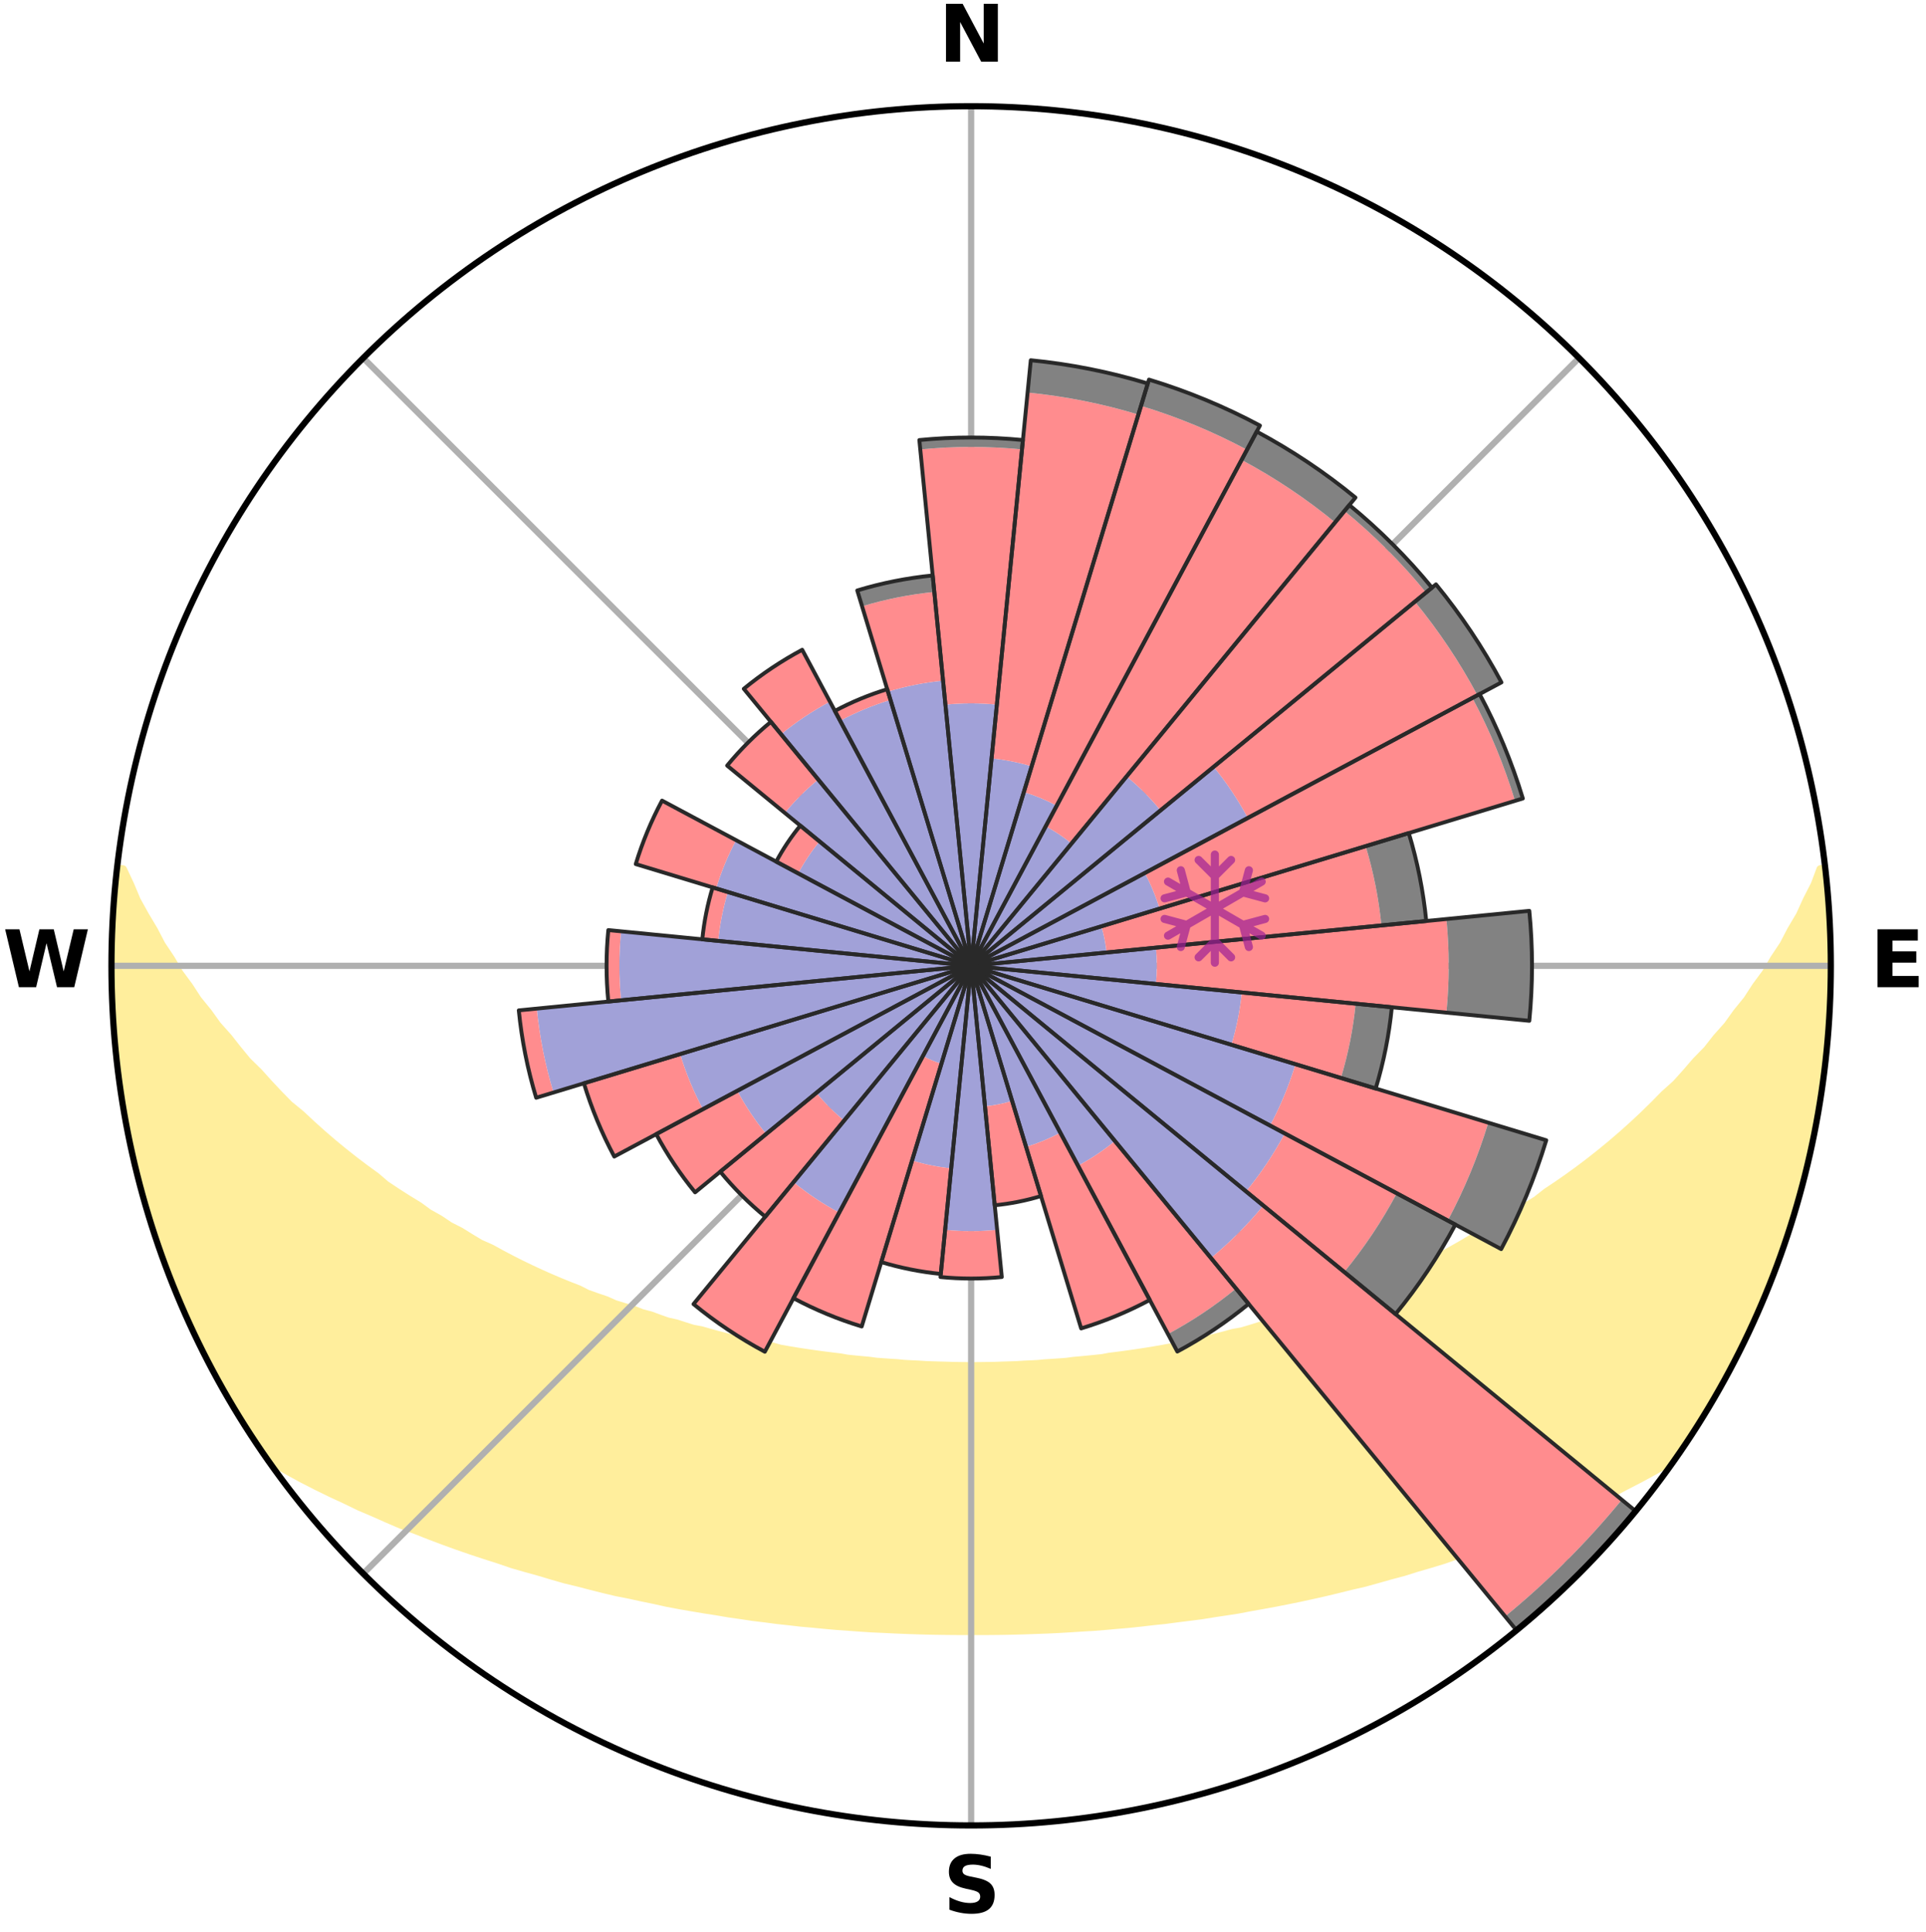 <?xml version="1.0" encoding="utf-8" standalone="no"?>
<!DOCTYPE svg PUBLIC "-//W3C//DTD SVG 1.1//EN"
  "http://www.w3.org/Graphics/SVG/1.1/DTD/svg11.dtd">
<svg xmlns:xlink="http://www.w3.org/1999/xlink" width="248.41pt" height="249.158pt" viewBox="0 0 248.41 249.158" xmlns="http://www.w3.org/2000/svg" version="1.1">
 <title>Ski Rose for San Martino di Castrozza</title>
 <defs>
  <style type="text/css">*{stroke-linejoin: round; stroke-linecap: butt}</style>
 </defs>
 <g id="figure_1">
  <g id="patch_1">
   <path d="M 0 249.158 
L 248.41 249.158 
L 248.41 0 
L 0 0 
z
" style="fill: #ffffff"/>
  </g>
  <g id="axes_1">
   <g id="patch_2">
    <path d="M 236.135 124.579 
C 236.135 110.018 233.267 95.599 227.695 82.147 
C 222.122 68.695 213.955 56.471 203.659 46.175 
C 193.363 35.879 181.139 27.711 167.687 22.139 
C 154.235 16.567 139.815 13.699 125.255 13.699 
C 110.694 13.699 96.275 16.567 82.823 22.139 
C 69.371 27.711 57.147 35.879 46.851 46.175 
C 36.555 56.471 28.387 68.695 22.815 82.147 
C 17.243 95.599 14.375 110.018 14.375 124.579 
C 14.375 139.14 17.243 153.559 22.815 167.011 
C 28.387 180.463 36.555 192.687 46.851 202.983 
C 57.147 213.279 69.371 221.447 82.823 227.019 
C 96.275 232.591 110.694 235.459 125.255 235.459 
C 139.815 235.459 154.235 232.591 167.687 227.019 
C 181.139 221.447 193.363 213.279 203.659 202.983 
C 213.955 192.687 222.122 180.463 227.695 167.011 
C 233.267 153.559 236.135 139.14 236.135 124.579 
M 125.255 124.579 
C 125.255 124.579 125.255 124.579 125.255 124.579 
C 125.255 124.579 125.255 124.579 125.255 124.579 
C 125.255 124.579 125.255 124.579 125.255 124.579 
C 125.255 124.579 125.255 124.579 125.255 124.579 
C 125.255 124.579 125.255 124.579 125.255 124.579 
C 125.255 124.579 125.255 124.579 125.255 124.579 
C 125.255 124.579 125.255 124.579 125.255 124.579 
C 125.255 124.579 125.255 124.579 125.255 124.579 
C 125.255 124.579 125.255 124.579 125.255 124.579 
C 125.255 124.579 125.255 124.579 125.255 124.579 
C 125.255 124.579 125.255 124.579 125.255 124.579 
C 125.255 124.579 125.255 124.579 125.255 124.579 
C 125.255 124.579 125.255 124.579 125.255 124.579 
C 125.255 124.579 125.255 124.579 125.255 124.579 
C 125.255 124.579 125.255 124.579 125.255 124.579 
C 125.255 124.579 125.255 124.579 125.255 124.579 
z
" style="fill: #ffffff"/>
   </g>
   <g id="PolyCollection_1">
    <defs>
     <path id="m02dd8d176b" d="M 235.336 -137.121 
L 234.785 -137.058 
L 234.034 -135.053 
L 233.015 -133.06 
L 232.134 -131.116 
L 230.997 -129.196 
L 230.022 -127.322 
L 228.799 -125.483 
L 227.749 -123.685 
L 226.454 -121.929 
L 225.338 -120.209 
L 223.982 -118.541 
L 222.809 -116.901 
L 221.4 -115.321 
L 220.177 -113.764 
L 218.721 -112.274 
L 217.453 -110.8 
L 216.165 -109.366 
L 214.652 -108.01 
L 213.328 -106.66 
L 211.988 -105.351 
L 210.633 -104.082 
L 209.264 -102.853 
L 207.883 -101.664 
L 206.491 -100.516 
L 205.09 -99.407 
L 203.68 -98.338 
L 202.263 -97.309 
L 200.841 -96.319 
L 199.414 -95.367 
L 198.165 -94.379 
L 196.73 -93.501 
L 195.294 -92.66 
L 194.031 -91.774 
L 192.594 -91.005 
L 191.327 -90.184 
L 189.893 -89.483 
L 188.624 -88.726 
L 187.355 -87.999 
L 186.086 -87.301 
L 184.668 -86.729 
L 183.405 -86.09 
L 182.145 -85.48 
L 180.888 -84.896 
L 179.636 -84.339 
L 178.388 -83.809 
L 177.146 -83.303 
L 176.036 -82.718 
L 174.803 -82.261 
L 173.577 -81.827 
L 172.36 -81.415 
L 171.262 -80.92 
L 170.058 -80.551 
L 168.968 -80.097 
L 167.779 -79.768 
L 166.698 -79.352 
L 165.526 -79.061 
L 164.455 -78.682 
L 163.302 -78.424 
L 162.242 -78.08 
L 161.187 -77.752 
L 160.136 -77.439 
L 159.019 -77.243 
L 157.982 -76.96 
L 156.951 -76.692 
L 155.924 -76.438 
L 154.903 -76.197 
L 153.888 -75.969 
L 152.879 -75.754 
L 151.875 -75.55 
L 150.878 -75.358 
L 149.886 -75.177 
L 148.9 -75.006 
L 147.92 -74.845 
L 146.946 -74.694 
L 145.977 -74.551 
L 145.014 -74.418 
L 144.056 -74.292 
L 143.104 -74.174 
L 142.178 -74 
L 141.234 -73.9 
L 140.295 -73.806 
L 139.36 -73.718 
L 138.43 -73.636 
L 137.515 -73.512 
L 136.591 -73.445 
L 135.671 -73.382 
L 134.754 -73.324 
L 133.846 -73.237 
L 132.935 -73.192 
L 132.026 -73.151 
L 131.121 -73.09 
L 130.216 -73.061 
L 129.311 -73.034 
L 128.41 -73 
L 127.508 -72.984 
L 126.606 -72.973 
L 125.705 -72.963 
L 124.804 -72.964 
L 123.904 -72.974 
L 123.002 -72.988 
L 122.101 -73.016 
L 121.199 -73.04 
L 120.295 -73.068 
L 119.389 -73.1 
L 118.486 -73.161 
L 117.577 -73.204 
L 116.665 -73.251 
L 115.758 -73.339 
L 114.842 -73.398 
L 113.923 -73.462 
L 112.999 -73.531 
L 112.085 -73.656 
L 111.156 -73.739 
L 110.222 -73.829 
L 109.283 -73.924 
L 108.361 -74.089 
L 107.415 -74.201 
L 106.464 -74.32 
L 105.507 -74.447 
L 104.545 -74.581 
L 103.578 -74.725 
L 102.604 -74.877 
L 101.626 -75.039 
L 100.641 -75.211 
L 99.695 -75.479 
L 98.702 -75.674 
L 97.652 -75.791 
L 96.644 -76.007 
L 95.63 -76.236 
L 94.611 -76.477 
L 93.586 -76.732 
L 92.555 -77.001 
L 91.52 -77.284 
L 90.479 -77.582 
L 89.356 -77.794 
L 88.302 -78.123 
L 87.244 -78.468 
L 86.093 -78.726 
L 85.023 -79.105 
L 83.95 -79.502 
L 82.773 -79.813 
L 81.691 -80.248 
L 80.498 -80.597 
L 79.296 -80.966 
L 78.2 -81.461 
L 76.984 -81.873 
L 75.761 -82.307 
L 74.656 -82.868 
L 73.422 -83.349 
L 72.181 -83.854 
L 70.936 -84.385 
L 69.685 -84.942 
L 68.43 -85.525 
L 67.172 -86.135 
L 65.912 -86.773 
L 64.649 -87.44 
L 63.385 -88.135 
L 61.961 -88.769 
L 60.695 -89.526 
L 59.43 -90.313 
L 57.998 -91.046 
L 56.735 -91.897 
L 55.302 -92.7 
L 54.047 -93.617 
L 52.617 -94.491 
L 51.189 -95.404 
L 49.764 -96.354 
L 48.532 -97.41 
L 47.12 -98.436 
L 45.715 -99.5 
L 44.318 -100.604 
L 42.93 -101.748 
L 41.553 -102.932 
L 40.189 -104.157 
L 38.838 -105.421 
L 37.298 -106.684 
L 35.976 -108.032 
L 34.672 -109.421 
L 33.387 -110.849 
L 31.914 -112.291 
L 30.67 -113.803 
L 29.45 -115.354 
L 28.044 -116.928 
L 26.873 -118.562 
L 25.52 -120.225 
L 24.406 -121.938 
L 23.114 -123.688 
L 22.065 -125.48 
L 20.842 -127.313 
L 19.868 -129.18 
L 18.729 -131.094 
L 17.644 -133.048 
L 16.818 -135.02 
L 15.869 -137.042 
L 15.134 -137.126 
L 15.134 -137.126 
L 14.928 -135.202 
L 14.817 -133.271 
L 14.619 -131.346 
L 14.573 -129.412 
L 14.441 -127.481 
L 14.396 -125.547 
L 14.513 -123.613 
L 14.414 -121.677 
L 14.529 -119.745 
L 14.675 -117.816 
L 14.74 -115.881 
L 14.949 -113.958 
L 15.188 -112.038 
L 15.35 -110.11 
L 15.65 -108.199 
L 15.98 -106.293 
L 16.239 -104.374 
L 16.629 -102.479 
L 17.049 -100.59 
L 17.499 -98.709 
L 17.978 -96.835 
L 18.486 -94.97 
L 19.025 -93.112 
L 19.508 -91.237 
L 20.109 -89.398 
L 20.739 -87.568 
L 21.4 -85.749 
L 22.091 -83.942 
L 22.889 -82.178 
L 23.641 -80.396 
L 24.425 -78.628 
L 25.241 -76.875 
L 26.091 -75.138 
L 26.906 -73.382 
L 27.847 -71.691 
L 28.758 -69.984 
L 29.719 -68.304 
L 30.732 -66.656 
L 31.743 -65.005 
L 32.797 -63.382 
L 33.881 -61.78 
L 35.33 -60.436 
L 37.147 -59.383 
L 38.983 -58.381 
L 40.838 -57.431 
L 42.696 -56.523 
L 44.561 -55.66 
L 46.365 -54.784 
L 48.225 -53.994 
L 50.027 -53.191 
L 51.826 -52.421 
L 53.676 -51.74 
L 55.465 -51.036 
L 57.249 -50.363 
L 59.026 -49.721 
L 60.797 -49.108 
L 62.56 -48.524 
L 64.314 -47.966 
L 66.019 -47.382 
L 67.759 -46.877 
L 69.489 -46.398 
L 71.176 -45.894 
L 72.854 -45.41 
L 74.558 -45 
L 76.223 -44.567 
L 77.878 -44.15 
L 79.529 -43.759 
L 81.196 -43.432 
L 82.826 -43.075 
L 84.453 -42.743 
L 86.05 -42.385 
L 87.66 -42.084 
L 89.264 -41.806 
L 90.858 -41.538 
L 92.448 -41.293 
L 94.015 -41.024 
L 95.588 -40.802 
L 97.144 -40.566 
L 98.707 -40.38 
L 100.253 -40.174 
L 101.801 -40.008 
L 103.337 -39.83 
L 104.876 -39.696 
L 106.404 -39.546 
L 107.927 -39.41 
L 109.45 -39.303 
L 110.966 -39.192 
L 112.479 -39.094 
L 113.992 -39.027 
L 115.499 -38.952 
L 117.004 -38.89 
L 118.507 -38.839 
L 120.008 -38.801 
L 121.509 -38.776 
L 123.008 -38.759 
L 124.506 -38.754 
L 126.004 -38.756 
L 127.502 -38.757 
L 129.001 -38.772 
L 130.501 -38.799 
L 132.003 -38.838 
L 133.506 -38.89 
L 135.012 -38.944 
L 136.519 -39.018 
L 138.029 -39.104 
L 139.542 -39.203 
L 141.062 -39.291 
L 142.582 -39.414 
L 144.105 -39.551 
L 145.637 -39.681 
L 147.169 -39.844 
L 148.705 -40.022 
L 150.255 -40.181 
L 151.8 -40.387 
L 153.36 -40.581 
L 154.93 -40.78 
L 156.491 -41.033 
L 158.071 -41.27 
L 159.662 -41.514 
L 161.241 -41.817 
L 162.842 -42.102 
L 164.454 -42.396 
L 166.07 -42.716 
L 167.698 -43.046 
L 169.33 -43.403 
L 170.973 -43.773 
L 172.62 -44.17 
L 174.278 -44.581 
L 175.972 -44.969 
L 177.642 -45.431 
L 179.323 -45.909 
L 181.044 -46.365 
L 182.735 -46.899 
L 184.474 -47.403 
L 186.221 -47.934 
L 187.937 -48.54 
L 189.699 -49.124 
L 191.469 -49.738 
L 193.246 -50.38 
L 195.029 -51.053 
L 196.867 -51.706 
L 198.662 -52.442 
L 200.46 -53.212 
L 202.321 -53.961 
L 204.126 -54.8 
L 205.987 -55.628 
L 207.853 -56.49 
L 209.652 -57.447 
L 211.501 -58.4 
L 213.342 -59.398 
L 215.156 -60.453 
L 216.632 -61.778 
L 217.679 -63.405 
L 218.77 -65.003 
L 219.76 -66.666 
L 220.759 -68.323 
L 221.687 -70.02 
L 222.677 -71.683 
L 223.594 -73.387 
L 224.469 -75.113 
L 225.276 -76.871 
L 226.12 -78.612 
L 226.863 -80.398 
L 227.673 -82.156 
L 228.368 -83.962 
L 229.074 -85.763 
L 229.733 -87.582 
L 230.345 -89.417 
L 230.91 -91.266 
L 231.538 -93.097 
L 232.072 -94.956 
L 232.502 -96.843 
L 233.06 -98.697 
L 233.401 -100.604 
L 233.84 -102.487 
L 234.276 -104.373 
L 234.494 -106.299 
L 234.848 -108.2 
L 235.163 -110.109 
L 235.42 -112.027 
L 235.477 -113.966 
L 235.678 -115.889 
L 235.841 -117.815 
L 235.955 -119.746 
L 236.046 -121.678 
L 236.101 -123.612 
L 236.121 -125.547 
L 235.923 -127.477 
L 235.865 -129.408 
L 235.784 -131.339 
L 235.671 -133.269 
L 235.526 -135.197 
L 235.336 -137.121 
z
" style="stroke: #ffee9c"/>
    </defs>
    <g clip-path="url(#pbe26f2ff8e)">
     <use xlink:href="#m02dd8d176b" x="0" y="249.158" style="fill: #ffee9c; stroke: #ffee9c"/>
    </g>
   </g>
   <g id="matplotlib.axis_1">
    <g id="xtick_1">
     <g id="line2d_1">
      <path d="M 125.255 124.579 
L 125.255 13.699 
" clip-path="url(#pbe26f2ff8e)" style="fill: none; stroke: #b0b0b0; stroke-width: 0.8; stroke-linecap: square"/>
     </g>
     <g id="text_1">
      <!-- N -->
      <g transform="translate(121.07 7.958) scale(0.1 -0.1)">
       <defs>
        <path id="DejaVuSans-Bold-4e" d="M 588 4666 
L 1931 4666 
L 3628 1466 
L 3628 4666 
L 4769 4666 
L 4769 0 
L 3425 0 
L 1728 3200 
L 1728 0 
L 588 0 
L 588 4666 
z
" transform="scale(0.016)"/>
       </defs>
       <use xlink:href="#DejaVuSans-Bold-4e"/>
      </g>
     </g>
    </g>
    <g id="xtick_2">
     <g id="line2d_2">
      <path d="M 125.255 124.579 
L 203.659 46.175 
" clip-path="url(#pbe26f2ff8e)" style="fill: none; stroke: #b0b0b0; stroke-width: 0.8; stroke-linecap: square"/>
     </g>
    </g>
    <g id="xtick_3">
     <g id="line2d_3">
      <path d="M 125.255 124.579 
L 236.135 124.579 
" clip-path="url(#pbe26f2ff8e)" style="fill: none; stroke: #b0b0b0; stroke-width: 0.8; stroke-linecap: square"/>
     </g>
     <g id="text_2">
      <!-- E -->
      <g transform="translate(241.219 127.338) scale(0.1 -0.1)">
       <defs>
        <path id="DejaVuSans-Bold-45" d="M 588 4666 
L 3834 4666 
L 3834 3756 
L 1791 3756 
L 1791 2888 
L 3713 2888 
L 3713 1978 
L 1791 1978 
L 1791 909 
L 3903 909 
L 3903 0 
L 588 0 
L 588 4666 
z
" transform="scale(0.016)"/>
       </defs>
       <use xlink:href="#DejaVuSans-Bold-45"/>
      </g>
     </g>
    </g>
    <g id="xtick_4">
     <g id="line2d_4">
      <path d="M 125.255 124.579 
L 203.659 202.983 
" clip-path="url(#pbe26f2ff8e)" style="fill: none; stroke: #b0b0b0; stroke-width: 0.8; stroke-linecap: square"/>
     </g>
    </g>
    <g id="xtick_5">
     <g id="line2d_5">
      <path d="M 125.255 124.579 
L 125.255 235.459 
" clip-path="url(#pbe26f2ff8e)" style="fill: none; stroke: #b0b0b0; stroke-width: 0.8; stroke-linecap: square"/>
     </g>
     <g id="text_3">
      <!-- S -->
      <g transform="translate(121.654 246.718) scale(0.1 -0.1)">
       <defs>
        <path id="DejaVuSans-Bold-53" d="M 3834 4519 
L 3834 3531 
Q 3450 3703 3084 3790 
Q 2719 3878 2394 3878 
Q 1963 3878 1756 3759 
Q 1550 3641 1550 3391 
Q 1550 3203 1689 3098 
Q 1828 2994 2194 2919 
L 2706 2816 
Q 3484 2659 3812 2340 
Q 4141 2022 4141 1434 
Q 4141 663 3683 286 
Q 3225 -91 2284 -91 
Q 1841 -91 1394 -6 
Q 947 78 500 244 
L 500 1259 
Q 947 1022 1364 901 
Q 1781 781 2169 781 
Q 2563 781 2772 912 
Q 2981 1044 2981 1288 
Q 2981 1506 2839 1625 
Q 2697 1744 2272 1838 
L 1806 1941 
Q 1106 2091 782 2419 
Q 459 2747 459 3303 
Q 459 4000 909 4375 
Q 1359 4750 2203 4750 
Q 2588 4750 2994 4692 
Q 3400 4634 3834 4519 
z
" transform="scale(0.016)"/>
       </defs>
       <use xlink:href="#DejaVuSans-Bold-53"/>
      </g>
     </g>
    </g>
    <g id="xtick_6">
     <g id="line2d_6">
      <path d="M 125.255 124.579 
L 46.851 202.983 
" clip-path="url(#pbe26f2ff8e)" style="fill: none; stroke: #b0b0b0; stroke-width: 0.8; stroke-linecap: square"/>
     </g>
    </g>
    <g id="xtick_7">
     <g id="line2d_7">
      <path d="M 125.255 124.579 
L 14.375 124.579 
" clip-path="url(#pbe26f2ff8e)" style="fill: none; stroke: #b0b0b0; stroke-width: 0.8; stroke-linecap: square"/>
     </g>
     <g id="text_4">
      <!-- W -->
      <g transform="translate(0.36 127.338) scale(0.1 -0.1)">
       <defs>
        <path id="DejaVuSans-Bold-57" d="M 191 4666 
L 1344 4666 
L 2150 1275 
L 2950 4666 
L 4109 4666 
L 4909 1275 
L 5716 4666 
L 6859 4666 
L 5759 0 
L 4372 0 
L 3525 3547 
L 2688 0 
L 1300 0 
L 191 4666 
z
" transform="scale(0.016)"/>
       </defs>
       <use xlink:href="#DejaVuSans-Bold-57"/>
      </g>
     </g>
    </g>
    <g id="xtick_8">
     <g id="line2d_8">
      <path d="M 125.255 124.579 
L 46.851 46.175 
" clip-path="url(#pbe26f2ff8e)" style="fill: none; stroke: #b0b0b0; stroke-width: 0.8; stroke-linecap: square"/>
     </g>
    </g>
   </g>
   <g id="matplotlib.axis_2"/>
   <g id="patch_3">
    <path d="M 125.255 124.579 
C 125.255 124.579 125.255 124.579 125.255 124.579 
C 125.255 124.579 125.255 124.579 125.255 124.579 
L 125.255 124.579 
C 125.255 124.579 125.255 124.579 125.255 124.579 
C 125.255 124.579 125.255 124.579 125.255 124.579 
z
" clip-path="url(#pbe26f2ff8e)" style="fill: #d9d9d9"/>
   </g>
   <g id="patch_4">
    <path d="M 125.255 124.579 
C 125.255 124.579 125.255 124.579 125.255 124.579 
C 125.255 124.579 125.255 124.579 125.255 124.579 
L 125.255 124.579 
C 125.255 124.579 125.255 124.579 125.255 124.579 
C 125.255 124.579 125.255 124.579 125.255 124.579 
z
" clip-path="url(#pbe26f2ff8e)" style="fill: #d9d9d9"/>
   </g>
   <g id="patch_5">
    <path d="M 125.255 124.579 
C 125.255 124.579 125.255 124.579 125.255 124.579 
C 125.255 124.579 125.255 124.579 125.255 124.579 
L 125.255 124.579 
C 125.255 124.579 125.255 124.579 125.255 124.579 
C 125.255 124.579 125.255 124.579 125.255 124.579 
z
" clip-path="url(#pbe26f2ff8e)" style="fill: #d9d9d9"/>
   </g>
   <g id="patch_6">
    <path d="M 125.255 124.579 
C 125.255 124.579 125.255 124.579 125.255 124.579 
C 125.255 124.579 125.255 124.579 125.255 124.579 
L 125.255 124.579 
C 125.255 124.579 125.255 124.579 125.255 124.579 
C 125.255 124.579 125.255 124.579 125.255 124.579 
z
" clip-path="url(#pbe26f2ff8e)" style="fill: #d9d9d9"/>
   </g>
   <g id="patch_7">
    <path d="M 125.255 124.579 
C 125.255 124.579 125.255 124.579 125.255 124.579 
C 125.255 124.579 125.255 124.579 125.255 124.579 
L 125.255 124.579 
C 125.255 124.579 125.255 124.579 125.255 124.579 
C 125.255 124.579 125.255 124.579 125.255 124.579 
z
" clip-path="url(#pbe26f2ff8e)" style="fill: #d9d9d9"/>
   </g>
   <g id="patch_8">
    <path d="M 125.255 124.579 
C 125.255 124.579 125.255 124.579 125.255 124.579 
C 125.255 124.579 125.255 124.579 125.255 124.579 
L 125.255 124.579 
C 125.255 124.579 125.255 124.579 125.255 124.579 
C 125.255 124.579 125.255 124.579 125.255 124.579 
z
" clip-path="url(#pbe26f2ff8e)" style="fill: #d9d9d9"/>
   </g>
   <g id="patch_9">
    <path d="M 125.255 124.579 
C 125.255 124.579 125.255 124.579 125.255 124.579 
C 125.255 124.579 125.255 124.579 125.255 124.579 
L 125.255 124.579 
C 125.255 124.579 125.255 124.579 125.255 124.579 
C 125.255 124.579 125.255 124.579 125.255 124.579 
z
" clip-path="url(#pbe26f2ff8e)" style="fill: #d9d9d9"/>
   </g>
   <g id="patch_10">
    <path d="M 125.255 124.579 
C 125.255 124.579 125.255 124.579 125.255 124.579 
C 125.255 124.579 125.255 124.579 125.255 124.579 
L 125.255 124.579 
C 125.255 124.579 125.255 124.579 125.255 124.579 
C 125.255 124.579 125.255 124.579 125.255 124.579 
z
" clip-path="url(#pbe26f2ff8e)" style="fill: #d9d9d9"/>
   </g>
   <g id="patch_11">
    <path d="M 125.255 124.579 
C 125.255 124.579 125.255 124.579 125.255 124.579 
C 125.255 124.579 125.255 124.579 125.255 124.579 
L 125.255 124.579 
C 125.255 124.579 125.255 124.579 125.255 124.579 
C 125.255 124.579 125.255 124.579 125.255 124.579 
z
" clip-path="url(#pbe26f2ff8e)" style="fill: #d9d9d9"/>
   </g>
   <g id="patch_12">
    <path d="M 125.255 124.579 
C 125.255 124.579 125.255 124.579 125.255 124.579 
C 125.255 124.579 125.255 124.579 125.255 124.579 
L 125.255 124.579 
C 125.255 124.579 125.255 124.579 125.255 124.579 
C 125.255 124.579 125.255 124.579 125.255 124.579 
z
" clip-path="url(#pbe26f2ff8e)" style="fill: #d9d9d9"/>
   </g>
   <g id="patch_13">
    <path d="M 125.255 124.579 
C 125.255 124.579 125.255 124.579 125.255 124.579 
C 125.255 124.579 125.255 124.579 125.255 124.579 
L 125.255 124.579 
C 125.255 124.579 125.255 124.579 125.255 124.579 
C 125.255 124.579 125.255 124.579 125.255 124.579 
z
" clip-path="url(#pbe26f2ff8e)" style="fill: #d9d9d9"/>
   </g>
   <g id="patch_14">
    <path d="M 125.255 124.579 
C 125.255 124.579 125.255 124.579 125.255 124.579 
C 125.255 124.579 125.255 124.579 125.255 124.579 
L 125.255 124.579 
C 125.255 124.579 125.255 124.579 125.255 124.579 
C 125.255 124.579 125.255 124.579 125.255 124.579 
z
" clip-path="url(#pbe26f2ff8e)" style="fill: #d9d9d9"/>
   </g>
   <g id="patch_15">
    <path d="M 125.255 124.579 
C 125.255 124.579 125.255 124.579 125.255 124.579 
C 125.255 124.579 125.255 124.579 125.255 124.579 
L 125.255 124.579 
C 125.255 124.579 125.255 124.579 125.255 124.579 
C 125.255 124.579 125.255 124.579 125.255 124.579 
z
" clip-path="url(#pbe26f2ff8e)" style="fill: #d9d9d9"/>
   </g>
   <g id="patch_16">
    <path d="M 125.255 124.579 
C 125.255 124.579 125.255 124.579 125.255 124.579 
C 125.255 124.579 125.255 124.579 125.255 124.579 
L 125.255 124.579 
C 125.255 124.579 125.255 124.579 125.255 124.579 
C 125.255 124.579 125.255 124.579 125.255 124.579 
z
" clip-path="url(#pbe26f2ff8e)" style="fill: #d9d9d9"/>
   </g>
   <g id="patch_17">
    <path d="M 125.255 124.579 
C 125.255 124.579 125.255 124.579 125.255 124.579 
C 125.255 124.579 125.255 124.579 125.255 124.579 
L 125.255 124.579 
C 125.255 124.579 125.255 124.579 125.255 124.579 
C 125.255 124.579 125.255 124.579 125.255 124.579 
z
" clip-path="url(#pbe26f2ff8e)" style="fill: #d9d9d9"/>
   </g>
   <g id="patch_18">
    <path d="M 125.255 124.579 
C 125.255 124.579 125.255 124.579 125.255 124.579 
C 125.255 124.579 125.255 124.579 125.255 124.579 
L 125.255 124.579 
C 125.255 124.579 125.255 124.579 125.255 124.579 
C 125.255 124.579 125.255 124.579 125.255 124.579 
z
" clip-path="url(#pbe26f2ff8e)" style="fill: #d9d9d9"/>
   </g>
   <g id="patch_19">
    <path d="M 125.255 124.579 
C 125.255 124.579 125.255 124.579 125.255 124.579 
C 125.255 124.579 125.255 124.579 125.255 124.579 
L 125.255 124.579 
C 125.255 124.579 125.255 124.579 125.255 124.579 
C 125.255 124.579 125.255 124.579 125.255 124.579 
z
" clip-path="url(#pbe26f2ff8e)" style="fill: #d9d9d9"/>
   </g>
   <g id="patch_20">
    <path d="M 125.255 124.579 
C 125.255 124.579 125.255 124.579 125.255 124.579 
C 125.255 124.579 125.255 124.579 125.255 124.579 
L 125.255 124.579 
C 125.255 124.579 125.255 124.579 125.255 124.579 
C 125.255 124.579 125.255 124.579 125.255 124.579 
z
" clip-path="url(#pbe26f2ff8e)" style="fill: #d9d9d9"/>
   </g>
   <g id="patch_21">
    <path d="M 125.255 124.579 
C 125.255 124.579 125.255 124.579 125.255 124.579 
C 125.255 124.579 125.255 124.579 125.255 124.579 
L 125.255 124.579 
C 125.255 124.579 125.255 124.579 125.255 124.579 
C 125.255 124.579 125.255 124.579 125.255 124.579 
z
" clip-path="url(#pbe26f2ff8e)" style="fill: #d9d9d9"/>
   </g>
   <g id="patch_22">
    <path d="M 125.255 124.579 
C 125.255 124.579 125.255 124.579 125.255 124.579 
C 125.255 124.579 125.255 124.579 125.255 124.579 
L 125.255 124.579 
C 125.255 124.579 125.255 124.579 125.255 124.579 
C 125.255 124.579 125.255 124.579 125.255 124.579 
z
" clip-path="url(#pbe26f2ff8e)" style="fill: #d9d9d9"/>
   </g>
   <g id="patch_23">
    <path d="M 125.255 124.579 
C 125.255 124.579 125.255 124.579 125.255 124.579 
C 125.255 124.579 125.255 124.579 125.255 124.579 
L 125.255 124.579 
C 125.255 124.579 125.255 124.579 125.255 124.579 
C 125.255 124.579 125.255 124.579 125.255 124.579 
z
" clip-path="url(#pbe26f2ff8e)" style="fill: #d9d9d9"/>
   </g>
   <g id="patch_24">
    <path d="M 125.255 124.579 
C 125.255 124.579 125.255 124.579 125.255 124.579 
C 125.255 124.579 125.255 124.579 125.255 124.579 
L 125.255 124.579 
C 125.255 124.579 125.255 124.579 125.255 124.579 
C 125.255 124.579 125.255 124.579 125.255 124.579 
z
" clip-path="url(#pbe26f2ff8e)" style="fill: #d9d9d9"/>
   </g>
   <g id="patch_25">
    <path d="M 125.255 124.579 
C 125.255 124.579 125.255 124.579 125.255 124.579 
C 125.255 124.579 125.255 124.579 125.255 124.579 
L 125.255 124.579 
C 125.255 124.579 125.255 124.579 125.255 124.579 
C 125.255 124.579 125.255 124.579 125.255 124.579 
z
" clip-path="url(#pbe26f2ff8e)" style="fill: #d9d9d9"/>
   </g>
   <g id="patch_26">
    <path d="M 125.255 124.579 
C 125.255 124.579 125.255 124.579 125.255 124.579 
C 125.255 124.579 125.255 124.579 125.255 124.579 
L 125.255 124.579 
C 125.255 124.579 125.255 124.579 125.255 124.579 
C 125.255 124.579 125.255 124.579 125.255 124.579 
z
" clip-path="url(#pbe26f2ff8e)" style="fill: #d9d9d9"/>
   </g>
   <g id="patch_27">
    <path d="M 125.255 124.579 
C 125.255 124.579 125.255 124.579 125.255 124.579 
C 125.255 124.579 125.255 124.579 125.255 124.579 
L 125.255 124.579 
C 125.255 124.579 125.255 124.579 125.255 124.579 
C 125.255 124.579 125.255 124.579 125.255 124.579 
z
" clip-path="url(#pbe26f2ff8e)" style="fill: #d9d9d9"/>
   </g>
   <g id="patch_28">
    <path d="M 125.255 124.579 
C 125.255 124.579 125.255 124.579 125.255 124.579 
C 125.255 124.579 125.255 124.579 125.255 124.579 
L 125.255 124.579 
C 125.255 124.579 125.255 124.579 125.255 124.579 
C 125.255 124.579 125.255 124.579 125.255 124.579 
z
" clip-path="url(#pbe26f2ff8e)" style="fill: #d9d9d9"/>
   </g>
   <g id="patch_29">
    <path d="M 125.255 124.579 
C 125.255 124.579 125.255 124.579 125.255 124.579 
C 125.255 124.579 125.255 124.579 125.255 124.579 
L 125.255 124.579 
C 125.255 124.579 125.255 124.579 125.255 124.579 
C 125.255 124.579 125.255 124.579 125.255 124.579 
z
" clip-path="url(#pbe26f2ff8e)" style="fill: #d9d9d9"/>
   </g>
   <g id="patch_30">
    <path d="M 125.255 124.579 
C 125.255 124.579 125.255 124.579 125.255 124.579 
C 125.255 124.579 125.255 124.579 125.255 124.579 
L 125.255 124.579 
C 125.255 124.579 125.255 124.579 125.255 124.579 
C 125.255 124.579 125.255 124.579 125.255 124.579 
z
" clip-path="url(#pbe26f2ff8e)" style="fill: #d9d9d9"/>
   </g>
   <g id="patch_31">
    <path d="M 125.255 124.579 
C 125.255 124.579 125.255 124.579 125.255 124.579 
C 125.255 124.579 125.255 124.579 125.255 124.579 
L 125.255 124.579 
C 125.255 124.579 125.255 124.579 125.255 124.579 
C 125.255 124.579 125.255 124.579 125.255 124.579 
z
" clip-path="url(#pbe26f2ff8e)" style="fill: #d9d9d9"/>
   </g>
   <g id="patch_32">
    <path d="M 125.255 124.579 
C 125.255 124.579 125.255 124.579 125.255 124.579 
C 125.255 124.579 125.255 124.579 125.255 124.579 
L 125.255 124.579 
C 125.255 124.579 125.255 124.579 125.255 124.579 
C 125.255 124.579 125.255 124.579 125.255 124.579 
z
" clip-path="url(#pbe26f2ff8e)" style="fill: #d9d9d9"/>
   </g>
   <g id="patch_33">
    <path d="M 125.255 124.579 
C 125.255 124.579 125.255 124.579 125.255 124.579 
C 125.255 124.579 125.255 124.579 125.255 124.579 
L 125.255 124.579 
C 125.255 124.579 125.255 124.579 125.255 124.579 
C 125.255 124.579 125.255 124.579 125.255 124.579 
z
" clip-path="url(#pbe26f2ff8e)" style="fill: #d9d9d9"/>
   </g>
   <g id="patch_34">
    <path d="M 125.255 124.579 
C 125.255 124.579 125.255 124.579 125.255 124.579 
C 125.255 124.579 125.255 124.579 125.255 124.579 
L 125.255 124.579 
C 125.255 124.579 125.255 124.579 125.255 124.579 
C 125.255 124.579 125.255 124.579 125.255 124.579 
z
" clip-path="url(#pbe26f2ff8e)" style="fill: #d9d9d9"/>
   </g>
   <g id="patch_35">
    <path d="M 125.255 124.579 
C 125.255 124.579 125.255 124.579 125.255 124.579 
C 125.255 124.579 125.255 124.579 125.255 124.579 
L 128.573 90.887 
C 127.47 90.779 126.363 90.724 125.255 90.724 
C 124.147 90.724 123.039 90.779 121.936 90.887 
z
" clip-path="url(#pbe26f2ff8e)" style="fill: #a1a1d8"/>
   </g>
   <g id="patch_36">
    <path d="M 125.255 124.579 
C 125.255 124.579 125.255 124.579 125.255 124.579 
C 125.255 124.579 125.255 124.579 125.255 124.579 
L 133.06 98.85 
C 132.218 98.595 131.363 98.381 130.5 98.209 
C 129.637 98.037 128.766 97.908 127.89 97.822 
z
" clip-path="url(#pbe26f2ff8e)" style="fill: #a1a1d8"/>
   </g>
   <g id="patch_37">
    <path d="M 125.255 124.579 
C 125.255 124.579 125.255 124.579 125.255 124.579 
C 125.255 124.579 125.255 124.579 125.255 124.579 
L 136.295 103.924 
C 135.619 103.563 134.926 103.235 134.218 102.941 
C 133.509 102.648 132.787 102.389 132.053 102.167 
z
" clip-path="url(#pbe26f2ff8e)" style="fill: #a1a1d8"/>
   </g>
   <g id="patch_38">
    <path d="M 125.255 124.579 
C 125.255 124.579 125.255 124.579 125.255 124.579 
C 125.255 124.579 125.255 124.579 125.255 124.579 
L 138.201 108.804 
C 137.685 108.38 137.148 107.982 136.593 107.611 
C 136.037 107.24 135.464 106.896 134.875 106.581 
z
" clip-path="url(#pbe26f2ff8e)" style="fill: #a1a1d8"/>
   </g>
   <g id="patch_39">
    <path d="M 125.255 124.579 
C 125.255 124.579 125.255 124.579 125.255 124.579 
C 125.255 124.579 125.255 124.579 125.255 124.579 
L 149.686 104.529 
C 149.029 103.73 148.334 102.963 147.603 102.231 
C 146.871 101.5 146.104 100.805 145.305 100.148 
z
" clip-path="url(#pbe26f2ff8e)" style="fill: #a1a1d8"/>
   </g>
   <g id="patch_40">
    <path d="M 125.255 124.579 
C 125.255 124.579 125.255 124.579 125.255 124.579 
C 125.255 124.579 125.255 124.579 125.255 124.579 
L 160.938 105.506 
C 160.314 104.338 159.633 103.201 158.897 102.1 
C 158.161 100.999 157.372 99.935 156.532 98.911 
z
" clip-path="url(#pbe26f2ff8e)" style="fill: #a1a1d8"/>
   </g>
   <g id="patch_41">
    <path d="M 125.255 124.579 
C 125.255 124.579 125.255 124.579 125.255 124.579 
C 125.255 124.579 125.255 124.579 125.255 124.579 
L 149.559 117.207 
C 149.317 116.411 149.037 115.628 148.719 114.86 
C 148.401 114.092 148.045 113.34 147.653 112.607 
z
" clip-path="url(#pbe26f2ff8e)" style="fill: #a1a1d8"/>
   </g>
   <g id="patch_42">
    <path d="M 125.255 124.579 
C 125.255 124.579 125.255 124.579 125.255 124.579 
C 125.255 124.579 125.255 124.579 125.255 124.579 
L 142.724 122.859 
C 142.667 122.287 142.583 121.718 142.471 121.155 
C 142.359 120.591 142.219 120.033 142.052 119.484 
z
" clip-path="url(#pbe26f2ff8e)" style="fill: #a1a1d8"/>
   </g>
   <g id="patch_43">
    <path d="M 125.255 124.579 
C 125.255 124.579 125.255 124.579 125.255 124.579 
C 125.255 124.579 125.255 124.579 125.255 124.579 
L 149.096 126.927 
C 149.173 126.147 149.211 125.363 149.211 124.579 
C 149.211 123.795 149.173 123.011 149.096 122.231 
z
" clip-path="url(#pbe26f2ff8e)" style="fill: #a1a1d8"/>
   </g>
   <g id="patch_44">
    <path d="M 125.255 124.579 
C 125.255 124.579 125.255 124.579 125.255 124.579 
C 125.255 124.579 125.255 124.579 125.255 124.579 
L 158.827 134.763 
C 159.16 133.664 159.439 132.55 159.663 131.423 
C 159.887 130.297 160.056 129.161 160.169 128.018 
z
" clip-path="url(#pbe26f2ff8e)" style="fill: #a1a1d8"/>
   </g>
   <g id="patch_45">
    <path d="M 125.255 124.579 
C 125.255 124.579 125.255 124.579 125.255 124.579 
C 125.255 124.579 125.255 124.579 125.255 124.579 
L 163.812 145.188 
C 164.486 143.926 165.098 142.632 165.646 141.31 
C 166.194 139.988 166.676 138.639 167.091 137.27 
z
" clip-path="url(#pbe26f2ff8e)" style="fill: #a1a1d8"/>
   </g>
   <g id="patch_46">
    <path d="M 125.255 124.579 
C 125.255 124.579 125.255 124.579 125.255 124.579 
C 125.255 124.579 125.255 124.579 125.255 124.579 
L 160.715 153.681 
C 161.668 152.52 162.563 151.313 163.397 150.065 
C 164.231 148.816 165.004 147.528 165.712 146.204 
z
" clip-path="url(#pbe26f2ff8e)" style="fill: #a1a1d8"/>
   </g>
   <g id="patch_47">
    <path d="M 125.255 124.579 
C 125.255 124.579 125.255 124.579 125.255 124.579 
C 125.255 124.579 125.255 124.579 125.255 124.579 
L 156.184 162.266 
C 157.418 161.254 158.601 160.182 159.729 159.053 
C 160.857 157.925 161.93 156.742 162.942 155.508 
z
" clip-path="url(#pbe26f2ff8e)" style="fill: #a1a1d8"/>
   </g>
   <g id="patch_48">
    <path d="M 125.255 124.579 
C 125.255 124.579 125.255 124.579 125.255 124.579 
C 125.255 124.579 125.255 124.579 125.255 124.579 
L 139.038 150.366 
C 139.882 149.915 140.704 149.423 141.499 148.891 
C 142.295 148.359 143.064 147.789 143.804 147.182 
z
" clip-path="url(#pbe26f2ff8e)" style="fill: #a1a1d8"/>
   </g>
   <g id="patch_49">
    <path d="M 125.255 124.579 
C 125.255 124.579 125.255 124.579 125.255 124.579 
C 125.255 124.579 125.255 124.579 125.255 124.579 
L 132.341 147.94 
C 133.106 147.708 133.859 147.438 134.597 147.132 
C 135.335 146.827 136.058 146.485 136.762 146.108 
z
" clip-path="url(#pbe26f2ff8e)" style="fill: #a1a1d8"/>
   </g>
   <g id="patch_50">
    <path d="M 125.255 124.579 
C 125.255 124.579 125.255 124.579 125.255 124.579 
C 125.255 124.579 125.255 124.579 125.255 124.579 
L 127.04 142.707 
C 127.634 142.649 128.224 142.561 128.809 142.445 
C 129.393 142.329 129.972 142.184 130.543 142.011 
z
" clip-path="url(#pbe26f2ff8e)" style="fill: #a1a1d8"/>
   </g>
   <g id="patch_51">
    <path d="M 125.255 124.579 
C 125.255 124.579 125.255 124.579 125.255 124.579 
C 125.255 124.579 125.255 124.579 125.255 124.579 
L 121.9 158.642 
C 123.015 158.752 124.135 158.807 125.255 158.807 
C 126.375 158.807 127.495 158.752 128.61 158.642 
z
" clip-path="url(#pbe26f2ff8e)" style="fill: #a1a1d8"/>
   </g>
   <g id="patch_52">
    <path d="M 125.255 124.579 
C 125.255 124.579 125.255 124.579 125.255 124.579 
C 125.255 124.579 125.255 124.579 125.255 124.579 
L 117.635 149.698 
C 118.457 149.948 119.291 150.157 120.134 150.324 
C 120.976 150.492 121.827 150.618 122.682 150.702 
z
" clip-path="url(#pbe26f2ff8e)" style="fill: #a1a1d8"/>
   </g>
   <g id="patch_53">
    <path d="M 125.255 124.579 
C 125.255 124.579 125.255 124.579 125.255 124.579 
C 125.255 124.579 125.255 124.579 125.255 124.579 
L 119.03 136.225 
C 119.411 136.429 119.802 136.614 120.201 136.779 
C 120.601 136.944 121.008 137.09 121.422 137.216 
z
" clip-path="url(#pbe26f2ff8e)" style="fill: #a1a1d8"/>
   </g>
   <g id="patch_54">
    <path d="M 125.255 124.579 
C 125.255 124.579 125.255 124.579 125.255 124.579 
C 125.255 124.579 125.255 124.579 125.255 124.579 
L 102.35 152.489 
C 103.263 153.239 104.213 153.943 105.196 154.599 
C 106.178 155.256 107.193 155.864 108.235 156.421 
z
" clip-path="url(#pbe26f2ff8e)" style="fill: #a1a1d8"/>
   </g>
   <g id="patch_55">
    <path d="M 125.255 124.579 
C 125.255 124.579 125.255 124.579 125.255 124.579 
C 125.255 124.579 125.255 124.579 125.255 124.579 
L 105.29 140.964 
C 105.827 141.617 106.395 142.244 106.992 142.841 
C 107.59 143.439 108.217 144.007 108.87 144.544 
z
" clip-path="url(#pbe26f2ff8e)" style="fill: #a1a1d8"/>
   </g>
   <g id="patch_56">
    <path d="M 125.255 124.579 
C 125.255 124.579 125.255 124.579 125.255 124.579 
C 125.255 124.579 125.255 124.579 125.255 124.579 
L 95.09 140.702 
C 95.618 141.69 96.194 142.65 96.816 143.581 
C 97.438 144.512 98.105 145.412 98.816 146.277 
z
" clip-path="url(#pbe26f2ff8e)" style="fill: #a1a1d8"/>
   </g>
   <g id="patch_57">
    <path d="M 125.255 124.579 
C 125.255 124.579 125.255 124.579 125.255 124.579 
C 125.255 124.579 125.255 124.579 125.255 124.579 
L 87.715 135.967 
C 88.088 137.195 88.521 138.405 89.012 139.591 
C 89.503 140.778 90.053 141.939 90.658 143.071 
z
" clip-path="url(#pbe26f2ff8e)" style="fill: #a1a1d8"/>
   </g>
   <g id="patch_58">
    <path d="M 125.255 124.579 
C 125.255 124.579 125.255 124.579 125.255 124.579 
C 125.255 124.579 125.255 124.579 125.255 124.579 
L 69.23 130.097 
C 69.41 131.931 69.681 133.755 70.04 135.562 
C 70.4 137.369 70.848 139.158 71.383 140.921 
z
" clip-path="url(#pbe26f2ff8e)" style="fill: #a1a1d8"/>
   </g>
   <g id="patch_59">
    <path d="M 125.255 124.579 
C 125.255 124.579 125.255 124.579 125.255 124.579 
C 125.255 124.579 125.255 124.579 125.255 124.579 
L 80.101 120.132 
C 79.955 121.61 79.882 123.094 79.882 124.579 
C 79.882 126.064 79.955 127.548 80.101 129.026 
z
" clip-path="url(#pbe26f2ff8e)" style="fill: #a1a1d8"/>
   </g>
   <g id="patch_60">
    <path d="M 125.255 124.579 
C 125.255 124.579 125.255 124.579 125.255 124.579 
C 125.255 124.579 125.255 124.579 125.255 124.579 
L 93.879 115.061 
C 93.567 116.088 93.306 117.13 93.097 118.182 
C 92.888 119.235 92.73 120.297 92.625 121.365 
z
" clip-path="url(#pbe26f2ff8e)" style="fill: #a1a1d8"/>
   </g>
   <g id="patch_61">
    <path d="M 125.255 124.579 
C 125.255 124.579 125.255 124.579 125.255 124.579 
C 125.255 124.579 125.255 124.579 125.255 124.579 
L 94.938 108.374 
C 94.408 109.367 93.926 110.384 93.496 111.424 
C 93.065 112.464 92.686 113.524 92.359 114.6 
z
" clip-path="url(#pbe26f2ff8e)" style="fill: #a1a1d8"/>
   </g>
   <g id="patch_62">
    <path d="M 125.255 124.579 
C 125.255 124.579 125.255 124.579 125.255 124.579 
C 125.255 124.579 125.255 124.579 125.255 124.579 
L 105.7 108.531 
C 105.175 109.171 104.681 109.836 104.221 110.525 
C 103.761 111.213 103.335 111.924 102.945 112.654 
z
" clip-path="url(#pbe26f2ff8e)" style="fill: #a1a1d8"/>
   </g>
   <g id="patch_63">
    <path d="M 125.255 124.579 
C 125.255 124.579 125.255 124.579 125.255 124.579 
C 125.255 124.579 125.255 124.579 125.255 124.579 
L 105.531 100.545 
C 104.744 101.191 103.989 101.874 103.27 102.594 
C 102.55 103.314 101.866 104.068 101.221 104.855 
z
" clip-path="url(#pbe26f2ff8e)" style="fill: #a1a1d8"/>
   </g>
   <g id="patch_64">
    <path d="M 125.255 124.579 
C 125.255 124.579 125.255 124.579 125.255 124.579 
C 125.255 124.579 125.255 124.579 125.255 124.579 
L 107.039 90.5 
C 105.924 91.096 104.838 91.747 103.787 92.449 
C 102.735 93.152 101.718 93.906 100.741 94.708 
z
" clip-path="url(#pbe26f2ff8e)" style="fill: #a1a1d8"/>
   </g>
   <g id="patch_65">
    <path d="M 125.255 124.579 
C 125.255 124.579 125.255 124.579 125.255 124.579 
C 125.255 124.579 125.255 124.579 125.255 124.579 
L 114.849 90.276 
C 113.726 90.617 112.621 91.012 111.537 91.461 
C 110.453 91.91 109.392 92.412 108.357 92.965 
z
" clip-path="url(#pbe26f2ff8e)" style="fill: #a1a1d8"/>
   </g>
   <g id="patch_66">
    <path d="M 125.255 124.579 
C 125.255 124.579 125.255 124.579 125.255 124.579 
C 125.255 124.579 125.255 124.579 125.255 124.579 
L 121.632 87.795 
C 120.428 87.913 119.23 88.091 118.044 88.327 
C 116.857 88.563 115.683 88.857 114.525 89.208 
z
" clip-path="url(#pbe26f2ff8e)" style="fill: #a1a1d8"/>
   </g>
   <g id="patch_67">
    <path d="M 121.936 90.887 
C 123.039 90.779 124.147 90.724 125.255 90.724 
C 126.363 90.724 127.47 90.779 128.573 90.887 
L 131.815 57.971 
C 129.635 57.757 127.446 57.649 125.255 57.649 
C 123.064 57.649 120.875 57.757 118.695 57.971 
z
" clip-path="url(#pbe26f2ff8e)" style="fill: #ff8c8e"/>
   </g>
   <g id="patch_68">
    <path d="M 127.89 97.822 
C 128.766 97.908 129.637 98.037 130.5 98.209 
C 131.363 98.381 132.218 98.595 133.06 98.85 
L 146.824 53.476 
C 144.496 52.771 142.136 52.179 139.75 51.705 
C 137.365 51.23 134.958 50.873 132.538 50.635 
z
" clip-path="url(#pbe26f2ff8e)" style="fill: #ff8c8e"/>
   </g>
   <g id="patch_69">
    <path d="M 132.053 102.167 
C 132.787 102.389 133.509 102.648 134.218 102.941 
C 134.926 103.235 135.619 103.563 136.295 103.924 
L 160.835 58.014 
C 158.656 56.849 156.421 55.792 154.139 54.847 
C 151.856 53.902 149.529 53.069 147.165 52.352 
z
" clip-path="url(#pbe26f2ff8e)" style="fill: #ff8c8e"/>
   </g>
   <g id="patch_70">
    <path d="M 134.875 106.581 
C 135.464 106.896 136.037 107.24 136.593 107.611 
C 137.148 107.982 137.685 108.38 138.201 108.804 
L 172.196 67.381 
C 170.324 65.845 168.377 64.401 166.364 63.055 
C 164.35 61.71 162.271 60.464 160.135 59.322 
z
" clip-path="url(#pbe26f2ff8e)" style="fill: #ff8c8e"/>
   </g>
   <g id="patch_71">
    <path d="M 145.305 100.148 
C 146.104 100.805 146.871 101.5 147.603 102.231 
C 148.334 102.963 149.029 103.73 149.686 104.529 
L 183.928 76.427 
C 182.352 74.507 180.683 72.665 178.926 70.908 
C 177.169 69.151 175.327 67.482 173.407 65.906 
z
" clip-path="url(#pbe26f2ff8e)" style="fill: #ff8c8e"/>
   </g>
   <g id="patch_72">
    <path d="M 156.532 98.911 
C 157.372 99.935 158.161 100.999 158.897 102.1 
C 159.633 103.201 160.314 104.338 160.938 105.506 
L 190.552 89.677 
C 189.409 87.54 188.163 85.46 186.816 83.445 
C 185.47 81.43 184.026 79.482 182.488 77.609 
z
" clip-path="url(#pbe26f2ff8e)" style="fill: #ff8c8e"/>
   </g>
   <g id="patch_73">
    <path d="M 147.653 112.607 
C 148.045 113.34 148.401 114.092 148.719 114.86 
C 149.037 115.628 149.317 116.411 149.559 117.207 
L 195.403 103.3 
C 194.706 101.004 193.897 98.743 192.979 96.527 
C 192.061 94.31 191.034 92.14 189.903 90.024 
z
" clip-path="url(#pbe26f2ff8e)" style="fill: #ff8c8e"/>
   </g>
   <g id="patch_74">
    <path d="M 142.052 119.484 
C 142.219 120.033 142.359 120.591 142.471 121.155 
C 142.583 121.718 142.667 122.287 142.724 122.859 
L 178.171 119.367 
C 178 117.635 177.745 115.913 177.405 114.206 
C 177.066 112.499 176.643 110.809 176.137 109.144 
z
" clip-path="url(#pbe26f2ff8e)" style="fill: #ff8c8e"/>
   </g>
   <g id="patch_75">
    <path d="M 149.096 122.231 
C 149.173 123.011 149.211 123.795 149.211 124.579 
C 149.211 125.363 149.173 126.147 149.096 126.927 
L 186.553 130.616 
C 186.751 128.61 186.85 126.595 186.85 124.579 
C 186.85 122.563 186.751 120.548 186.553 118.542 
z
" clip-path="url(#pbe26f2ff8e)" style="fill: #ff8c8e"/>
   </g>
   <g id="patch_76">
    <path d="M 160.169 128.018 
C 160.056 129.161 159.887 130.297 159.663 131.423 
C 159.439 132.55 159.16 133.664 158.827 134.763 
L 172.945 139.046 
C 173.418 137.485 173.815 135.901 174.133 134.302 
C 174.451 132.702 174.691 131.087 174.851 129.464 
z
" clip-path="url(#pbe26f2ff8e)" style="fill: #ff8c8e"/>
   </g>
   <g id="patch_77">
    <path d="M 167.091 137.27 
C 166.676 138.639 166.194 139.988 165.646 141.31 
C 165.098 142.632 164.486 143.926 163.812 145.188 
L 186.729 157.438 
C 187.805 155.426 188.781 153.362 189.654 151.254 
C 190.527 149.146 191.296 146.997 191.959 144.813 
z
" clip-path="url(#pbe26f2ff8e)" style="fill: #ff8c8e"/>
   </g>
   <g id="patch_78">
    <path d="M 165.712 146.204 
C 165.004 147.528 164.231 148.816 163.397 150.065 
C 162.563 151.313 161.668 152.52 160.715 153.681 
L 173.376 164.071 
C 174.668 162.496 175.883 160.858 177.015 159.164 
C 178.147 157.47 179.195 155.721 180.156 153.924 
z
" clip-path="url(#pbe26f2ff8e)" style="fill: #ff8c8e"/>
   </g>
   <g id="patch_79">
    <path d="M 162.942 155.508 
C 161.93 156.742 160.857 157.925 159.729 159.053 
C 158.601 160.182 157.418 161.254 156.184 162.266 
L 194.128 208.501 
C 196.875 206.247 199.51 203.859 202.022 201.347 
C 204.535 198.834 206.923 196.199 209.177 193.452 
z
" clip-path="url(#pbe26f2ff8e)" style="fill: #ff8c8e"/>
   </g>
   <g id="patch_80">
    <path d="M 143.804 147.182 
C 143.064 147.789 142.295 148.359 141.499 148.891 
C 140.704 149.423 139.882 149.915 139.038 150.366 
L 150.641 172.072 
C 152.195 171.242 153.708 170.335 155.174 169.356 
C 156.639 168.376 158.056 167.326 159.418 166.207 
z
" clip-path="url(#pbe26f2ff8e)" style="fill: #ff8c8e"/>
   </g>
   <g id="patch_81">
    <path d="M 136.762 146.108 
C 136.058 146.485 135.335 146.827 134.597 147.132 
C 133.859 147.438 133.106 147.708 132.341 147.94 
L 139.443 171.35 
C 140.973 170.885 142.481 170.346 143.959 169.734 
C 145.437 169.122 146.884 168.437 148.294 167.683 
z
" clip-path="url(#pbe26f2ff8e)" style="fill: #ff8c8e"/>
   </g>
   <g id="patch_82">
    <path d="M 130.543 142.011 
C 129.972 142.184 129.393 142.329 128.809 142.445 
C 128.224 142.561 127.634 142.649 127.04 142.707 
L 128.297 155.467 
C 129.308 155.367 130.314 155.218 131.31 155.02 
C 132.306 154.822 133.292 154.575 134.264 154.28 
z
" clip-path="url(#pbe26f2ff8e)" style="fill: #ff8c8e"/>
   </g>
   <g id="patch_83">
    <path d="M 128.61 158.642 
C 127.495 158.752 126.375 158.807 125.255 158.807 
C 124.135 158.807 123.015 158.752 121.9 158.642 
L 121.301 164.72 
C 122.615 164.85 123.935 164.915 125.255 164.915 
C 126.575 164.915 127.895 164.85 129.208 164.72 
z
" clip-path="url(#pbe26f2ff8e)" style="fill: #ff8c8e"/>
   </g>
   <g id="patch_84">
    <path d="M 122.682 150.702 
C 121.827 150.618 120.976 150.492 120.134 150.324 
C 119.291 150.157 118.457 149.948 117.635 149.698 
L 113.662 162.794 
C 114.913 163.174 116.182 163.491 117.464 163.746 
C 118.746 164.001 120.04 164.193 121.341 164.321 
z
" clip-path="url(#pbe26f2ff8e)" style="fill: #ff8c8e"/>
   </g>
   <g id="patch_85">
    <path d="M 121.422 137.216 
C 121.008 137.09 120.601 136.944 120.201 136.779 
C 119.802 136.614 119.411 136.429 119.03 136.225 
L 102.338 167.453 
C 103.741 168.204 105.181 168.884 106.651 169.493 
C 108.121 170.102 109.62 170.639 111.143 171.1 
z
" clip-path="url(#pbe26f2ff8e)" style="fill: #ff8c8e"/>
   </g>
   <g id="patch_86">
    <path d="M 108.235 156.421 
C 107.193 155.864 106.178 155.256 105.196 154.599 
C 104.213 153.943 103.263 153.239 102.35 152.489 
L 89.446 168.213 
C 90.874 169.385 92.359 170.486 93.895 171.512 
C 95.431 172.539 97.017 173.489 98.646 174.36 
z
" clip-path="url(#pbe26f2ff8e)" style="fill: #ff8c8e"/>
   </g>
   <g id="patch_87">
    <path d="M 108.87 144.544 
C 108.217 144.007 107.59 143.439 106.992 142.841 
C 106.395 142.244 105.827 141.617 105.29 140.964 
L 92.897 151.135 
C 93.766 152.194 94.687 153.209 95.656 154.178 
C 96.624 155.147 97.64 156.068 98.699 156.937 
z
" clip-path="url(#pbe26f2ff8e)" style="fill: #ff8c8e"/>
   </g>
   <g id="patch_88">
    <path d="M 98.816 146.277 
C 98.105 145.412 97.438 144.512 96.816 143.581 
C 96.194 142.65 95.618 141.69 95.09 140.702 
L 84.636 146.29 
C 85.346 147.62 86.122 148.914 86.959 150.167 
C 87.797 151.421 88.696 152.632 89.652 153.798 
z
" clip-path="url(#pbe26f2ff8e)" style="fill: #ff8c8e"/>
   </g>
   <g id="patch_89">
    <path d="M 90.658 143.071 
C 90.053 141.939 89.503 140.778 89.012 139.591 
C 88.521 138.405 88.088 137.195 87.715 135.967 
L 75.31 139.73 
C 75.806 141.364 76.382 142.974 77.036 144.552 
C 77.69 146.13 78.42 147.676 79.226 149.182 
z
" clip-path="url(#pbe26f2ff8e)" style="fill: #ff8c8e"/>
   </g>
   <g id="patch_90">
    <path d="M 71.383 140.921 
C 70.848 139.158 70.4 137.369 70.04 135.562 
C 69.681 133.755 69.41 131.931 69.23 130.097 
L 66.913 130.325 
C 67.102 132.235 67.383 134.134 67.758 136.016 
C 68.132 137.898 68.598 139.76 69.155 141.597 
z
" clip-path="url(#pbe26f2ff8e)" style="fill: #ff8c8e"/>
   </g>
   <g id="patch_91">
    <path d="M 80.101 129.026 
C 79.955 127.548 79.882 126.064 79.882 124.579 
C 79.882 123.094 79.955 121.61 80.101 120.132 
L 78.46 119.97 
C 78.309 121.502 78.233 123.04 78.233 124.579 
C 78.233 126.118 78.309 127.656 78.46 129.188 
z
" clip-path="url(#pbe26f2ff8e)" style="fill: #ff8c8e"/>
   </g>
   <g id="patch_92">
    <path d="M 92.625 121.365 
C 92.73 120.297 92.888 119.235 93.097 118.182 
C 93.306 117.13 93.567 116.088 93.879 115.061 
L 91.915 114.465 
C 91.584 115.557 91.306 116.664 91.084 117.782 
C 90.861 118.9 90.694 120.029 90.582 121.164 
z
" clip-path="url(#pbe26f2ff8e)" style="fill: #ff8c8e"/>
   </g>
   <g id="patch_93">
    <path d="M 92.359 114.6 
C 92.686 113.524 93.065 112.464 93.496 111.424 
C 93.926 110.384 94.408 109.367 94.938 108.374 
L 85.388 103.27 
C 84.691 104.575 84.058 105.913 83.492 107.28 
C 82.925 108.647 82.427 110.041 81.997 111.457 
z
" clip-path="url(#pbe26f2ff8e)" style="fill: #ff8c8e"/>
   </g>
   <g id="patch_94">
    <path d="M 102.945 112.654 
C 103.335 111.924 103.761 111.213 104.221 110.525 
C 104.681 109.836 105.175 109.171 105.7 108.531 
L 103.219 106.495 
C 102.627 107.216 102.071 107.966 101.552 108.742 
C 101.034 109.517 100.554 110.318 100.114 111.141 
z
" clip-path="url(#pbe26f2ff8e)" style="fill: #ff8c8e"/>
   </g>
   <g id="patch_95">
    <path d="M 101.221 104.855 
C 101.866 104.068 102.55 103.314 103.27 102.594 
C 103.989 101.874 104.744 101.191 105.531 100.545 
L 99.428 93.109 
C 98.398 93.954 97.41 94.849 96.468 95.792 
C 95.525 96.734 94.63 97.722 93.784 98.752 
z
" clip-path="url(#pbe26f2ff8e)" style="fill: #ff8c8e"/>
   </g>
   <g id="patch_96">
    <path d="M 100.741 94.708 
C 101.718 93.906 102.735 93.152 103.787 92.449 
C 104.838 91.747 105.924 91.096 107.039 90.5 
L 103.466 83.814 
C 102.131 84.528 100.833 85.306 99.575 86.146 
C 98.317 86.987 97.101 87.889 95.932 88.848 
z
" clip-path="url(#pbe26f2ff8e)" style="fill: #ff8c8e"/>
   </g>
   <g id="patch_97">
    <path d="M 108.357 92.965 
C 109.392 92.412 110.453 91.91 111.537 91.461 
C 112.621 91.012 113.726 90.617 114.849 90.276 
L 114.433 88.903 
C 113.265 89.257 112.115 89.668 110.988 90.135 
C 109.86 90.602 108.757 91.124 107.68 91.699 
z
" clip-path="url(#pbe26f2ff8e)" style="fill: #ff8c8e"/>
   </g>
   <g id="patch_98">
    <path d="M 114.525 89.208 
C 115.683 88.857 116.857 88.563 118.044 88.327 
C 119.23 88.091 120.428 87.913 121.632 87.795 
L 120.505 76.355 
C 118.927 76.51 117.357 76.743 115.801 77.052 
C 114.246 77.362 112.706 77.747 111.188 78.208 
z
" clip-path="url(#pbe26f2ff8e)" style="fill: #ff8c8e"/>
   </g>
   <g id="patch_99">
    <path d="M 118.695 57.971 
C 120.875 57.757 123.064 57.649 125.255 57.649 
C 127.446 57.649 129.635 57.757 131.815 57.971 
L 131.934 56.762 
C 129.715 56.543 127.485 56.433 125.255 56.433 
C 123.024 56.433 120.795 56.543 118.575 56.762 
z
" clip-path="url(#pbe26f2ff8e)" style="fill: #828282"/>
   </g>
   <g id="patch_100">
    <path d="M 132.538 50.635 
C 134.958 50.873 137.365 51.23 139.75 51.705 
C 142.136 52.179 144.496 52.771 146.824 53.476 
L 148.039 49.469 
C 145.581 48.723 143.087 48.098 140.568 47.597 
C 138.048 47.096 135.505 46.719 132.948 46.467 
z
" clip-path="url(#pbe26f2ff8e)" style="fill: #828282"/>
   </g>
   <g id="patch_101">
    <path d="M 147.165 52.352 
C 149.529 53.069 151.856 53.902 154.139 54.847 
C 156.421 55.792 158.656 56.849 160.835 58.014 
L 162.503 54.892 
C 160.222 53.673 157.883 52.567 155.493 51.577 
C 153.104 50.587 150.667 49.715 148.192 48.964 
z
" clip-path="url(#pbe26f2ff8e)" style="fill: #828282"/>
   </g>
   <g id="patch_102">
    <path d="M 160.135 59.322 
C 162.271 60.464 164.35 61.71 166.364 63.055 
C 168.377 64.401 170.324 65.845 172.196 67.381 
L 174.822 64.181 
C 172.845 62.559 170.79 61.034 168.664 59.613 
C 166.537 58.192 164.342 56.877 162.087 55.671 
z
" clip-path="url(#pbe26f2ff8e)" style="fill: #828282"/>
   </g>
   <g id="patch_103">
    <path d="M 173.407 65.906 
C 175.327 67.482 177.169 69.151 178.926 70.908 
C 180.683 72.665 182.352 74.507 183.928 76.427 
L 184.691 75.801 
C 183.094 73.856 181.403 71.99 179.623 70.211 
C 177.844 68.431 175.978 66.74 174.032 65.143 
z
" clip-path="url(#pbe26f2ff8e)" style="fill: #828282"/>
   </g>
   <g id="patch_104">
    <path d="M 182.488 77.609 
C 184.026 79.482 185.47 81.43 186.816 83.445 
C 188.163 85.46 189.409 87.54 190.552 89.677 
L 193.654 88.019 
C 192.458 85.78 191.152 83.601 189.741 81.491 
C 188.331 79.38 186.818 77.34 185.207 75.377 
z
" clip-path="url(#pbe26f2ff8e)" style="fill: #828282"/>
   </g>
   <g id="patch_105">
    <path d="M 189.903 90.024 
C 191.034 92.14 192.061 94.31 192.979 96.527 
C 193.897 98.743 194.706 101.004 195.403 103.3 
L 196.412 102.994 
C 195.705 100.665 194.885 98.372 193.954 96.123 
C 193.022 93.875 191.981 91.673 190.834 89.526 
z
" clip-path="url(#pbe26f2ff8e)" style="fill: #828282"/>
   </g>
   <g id="patch_106">
    <path d="M 176.137 109.144 
C 176.643 110.809 177.066 112.499 177.405 114.206 
C 177.745 115.913 178 117.635 178.171 119.367 
L 183.954 118.798 
C 183.765 116.876 183.482 114.965 183.105 113.072 
C 182.728 111.178 182.259 109.305 181.699 107.457 
z
" clip-path="url(#pbe26f2ff8e)" style="fill: #828282"/>
   </g>
   <g id="patch_107">
    <path d="M 186.553 118.542 
C 186.751 120.548 186.85 122.563 186.85 124.579 
C 186.85 126.595 186.751 128.61 186.553 130.616 
L 197.246 131.67 
C 197.478 129.313 197.594 126.947 197.594 124.579 
C 197.594 122.211 197.478 119.845 197.246 117.489 
z
" clip-path="url(#pbe26f2ff8e)" style="fill: #828282"/>
   </g>
   <g id="patch_108">
    <path d="M 174.851 129.464 
C 174.691 131.087 174.451 132.702 174.133 134.302 
C 173.815 135.901 173.418 137.485 172.945 139.046 
L 177.431 140.407 
C 177.949 138.699 178.383 136.967 178.731 135.216 
C 179.079 133.466 179.341 131.699 179.516 129.923 
z
" clip-path="url(#pbe26f2ff8e)" style="fill: #828282"/>
   </g>
   <g id="patch_109">
    <path d="M 191.959 144.813 
C 191.296 146.997 190.527 149.146 189.654 151.254 
C 188.781 153.362 187.805 155.426 186.729 157.438 
L 193.616 161.119 
C 194.812 158.881 195.897 156.586 196.868 154.242 
C 197.839 151.898 198.694 149.508 199.431 147.08 
z
" clip-path="url(#pbe26f2ff8e)" style="fill: #828282"/>
   </g>
   <g id="patch_110">
    <path d="M 180.156 153.924 
C 179.195 155.721 178.147 157.47 177.015 159.164 
C 175.883 160.858 174.668 162.496 173.376 164.071 
L 179.995 169.503 
C 181.465 167.711 182.847 165.848 184.134 163.921 
C 185.422 161.994 186.614 160.005 187.707 157.96 
z
" clip-path="url(#pbe26f2ff8e)" style="fill: #828282"/>
   </g>
   <g id="patch_111">
    <path d="M 209.177 193.452 
C 206.923 196.199 204.535 198.834 202.022 201.347 
C 199.51 203.859 196.875 206.247 194.128 208.501 
L 195.596 210.29 
C 198.402 207.988 201.093 205.549 203.659 202.983 
C 206.225 200.417 208.664 197.726 210.966 194.921 
z
" clip-path="url(#pbe26f2ff8e)" style="fill: #828282"/>
   </g>
   <g id="patch_112">
    <path d="M 159.418 166.207 
C 158.056 167.326 156.639 168.376 155.174 169.356 
C 153.708 170.335 152.195 171.242 150.641 172.072 
L 151.849 174.334 
C 153.478 173.463 155.063 172.513 156.598 171.487 
C 158.133 170.462 159.617 169.361 161.045 168.189 
z
" clip-path="url(#pbe26f2ff8e)" style="fill: #828282"/>
   </g>
   <g id="patch_113">
    <path d="M 148.294 167.683 
C 146.884 168.437 145.437 169.122 143.959 169.734 
C 142.481 170.346 140.973 170.885 139.443 171.35 
L 139.443 171.35 
C 140.973 170.885 142.481 170.346 143.959 169.734 
C 145.437 169.122 146.884 168.437 148.294 167.683 
z
" clip-path="url(#pbe26f2ff8e)" style="fill: #828282"/>
   </g>
   <g id="patch_114">
    <path d="M 134.264 154.28 
C 133.292 154.575 132.306 154.822 131.31 155.02 
C 130.314 155.218 129.308 155.367 128.297 155.467 
L 128.297 155.467 
C 129.308 155.367 130.314 155.218 131.31 155.02 
C 132.306 154.822 133.292 154.575 134.264 154.28 
z
" clip-path="url(#pbe26f2ff8e)" style="fill: #828282"/>
   </g>
   <g id="patch_115">
    <path d="M 129.208 164.72 
C 127.895 164.85 126.575 164.915 125.255 164.915 
C 123.935 164.915 122.615 164.85 121.301 164.72 
L 121.301 164.72 
C 122.615 164.85 123.935 164.915 125.255 164.915 
C 126.575 164.915 127.895 164.85 129.208 164.72 
z
" clip-path="url(#pbe26f2ff8e)" style="fill: #828282"/>
   </g>
   <g id="patch_116">
    <path d="M 121.341 164.321 
C 120.04 164.193 118.746 164.001 117.464 163.746 
C 116.182 163.491 114.913 163.174 113.662 162.794 
L 113.662 162.794 
C 114.913 163.174 116.182 163.491 117.464 163.746 
C 118.746 164.001 120.04 164.193 121.341 164.321 
z
" clip-path="url(#pbe26f2ff8e)" style="fill: #828282"/>
   </g>
   <g id="patch_117">
    <path d="M 111.143 171.1 
C 109.62 170.639 108.121 170.102 106.651 169.493 
C 105.181 168.884 103.741 168.204 102.338 167.453 
L 102.338 167.453 
C 103.741 168.204 105.181 168.884 106.651 169.493 
C 108.121 170.102 109.62 170.639 111.143 171.1 
z
" clip-path="url(#pbe26f2ff8e)" style="fill: #828282"/>
   </g>
   <g id="patch_118">
    <path d="M 98.646 174.36 
C 97.017 173.489 95.431 172.539 93.895 171.512 
C 92.359 170.486 90.874 169.385 89.446 168.213 
L 89.446 168.213 
C 90.874 169.385 92.359 170.486 93.895 171.512 
C 95.431 172.539 97.017 173.489 98.646 174.36 
z
" clip-path="url(#pbe26f2ff8e)" style="fill: #828282"/>
   </g>
   <g id="patch_119">
    <path d="M 98.699 156.937 
C 97.64 156.068 96.624 155.147 95.656 154.178 
C 94.687 153.209 93.766 152.194 92.897 151.135 
L 92.897 151.135 
C 93.766 152.194 94.687 153.209 95.656 154.178 
C 96.624 155.147 97.64 156.068 98.699 156.937 
z
" clip-path="url(#pbe26f2ff8e)" style="fill: #828282"/>
   </g>
   <g id="patch_120">
    <path d="M 89.652 153.798 
C 88.696 152.632 87.797 151.421 86.959 150.167 
C 86.122 148.914 85.346 147.62 84.636 146.29 
L 84.636 146.29 
C 85.346 147.62 86.122 148.914 86.959 150.167 
C 87.797 151.421 88.696 152.632 89.652 153.798 
z
" clip-path="url(#pbe26f2ff8e)" style="fill: #828282"/>
   </g>
   <g id="patch_121">
    <path d="M 79.226 149.182 
C 78.42 147.676 77.69 146.13 77.036 144.552 
C 76.382 142.974 75.806 141.364 75.31 139.73 
L 75.31 139.73 
C 75.806 141.364 76.382 142.974 77.036 144.552 
C 77.69 146.13 78.42 147.676 79.226 149.182 
z
" clip-path="url(#pbe26f2ff8e)" style="fill: #828282"/>
   </g>
   <g id="patch_122">
    <path d="M 69.155 141.597 
C 68.598 139.76 68.132 137.898 67.758 136.016 
C 67.383 134.134 67.102 132.235 66.913 130.325 
L 66.913 130.325 
C 67.102 132.235 67.383 134.134 67.758 136.016 
C 68.132 137.898 68.598 139.76 69.155 141.597 
z
" clip-path="url(#pbe26f2ff8e)" style="fill: #828282"/>
   </g>
   <g id="patch_123">
    <path d="M 78.46 129.188 
C 78.309 127.656 78.233 126.118 78.233 124.579 
C 78.233 123.04 78.309 121.502 78.46 119.97 
L 78.46 119.97 
C 78.309 121.502 78.233 123.04 78.233 124.579 
C 78.233 126.118 78.309 127.656 78.46 129.188 
z
" clip-path="url(#pbe26f2ff8e)" style="fill: #828282"/>
   </g>
   <g id="patch_124">
    <path d="M 90.582 121.164 
C 90.694 120.029 90.861 118.9 91.084 117.782 
C 91.306 116.664 91.584 115.557 91.915 114.465 
L 91.915 114.465 
C 91.584 115.557 91.306 116.664 91.084 117.782 
C 90.861 118.9 90.694 120.029 90.582 121.164 
z
" clip-path="url(#pbe26f2ff8e)" style="fill: #828282"/>
   </g>
   <g id="patch_125">
    <path d="M 81.997 111.457 
C 82.427 110.041 82.925 108.647 83.492 107.28 
C 84.058 105.913 84.691 104.575 85.388 103.27 
L 85.388 103.27 
C 84.691 104.575 84.058 105.913 83.492 107.28 
C 82.925 108.647 82.427 110.041 81.997 111.457 
z
" clip-path="url(#pbe26f2ff8e)" style="fill: #828282"/>
   </g>
   <g id="patch_126">
    <path d="M 100.114 111.141 
C 100.554 110.318 101.034 109.517 101.552 108.742 
C 102.071 107.966 102.627 107.216 103.219 106.495 
L 103.219 106.495 
C 102.627 107.216 102.071 107.966 101.552 108.742 
C 101.034 109.517 100.554 110.318 100.114 111.141 
z
" clip-path="url(#pbe26f2ff8e)" style="fill: #828282"/>
   </g>
   <g id="patch_127">
    <path d="M 93.784 98.752 
C 94.63 97.722 95.525 96.734 96.468 95.792 
C 97.41 94.849 98.398 93.954 99.428 93.109 
L 99.428 93.109 
C 98.398 93.954 97.41 94.849 96.468 95.792 
C 95.525 96.734 94.63 97.722 93.784 98.752 
z
" clip-path="url(#pbe26f2ff8e)" style="fill: #828282"/>
   </g>
   <g id="patch_128">
    <path d="M 95.932 88.848 
C 97.101 87.889 98.317 86.987 99.575 86.146 
C 100.833 85.306 102.131 84.528 103.466 83.814 
L 103.466 83.814 
C 102.131 84.528 100.833 85.306 99.575 86.146 
C 98.317 86.987 97.101 87.889 95.932 88.848 
z
" clip-path="url(#pbe26f2ff8e)" style="fill: #828282"/>
   </g>
   <g id="patch_129">
    <path d="M 107.68 91.699 
C 108.757 91.124 109.86 90.602 110.988 90.135 
C 112.115 89.668 113.265 89.257 114.433 88.903 
L 114.433 88.903 
C 113.265 89.257 112.115 89.668 110.988 90.135 
C 109.86 90.602 108.757 91.124 107.68 91.699 
z
" clip-path="url(#pbe26f2ff8e)" style="fill: #828282"/>
   </g>
   <g id="patch_130">
    <path d="M 111.188 78.208 
C 112.706 77.747 114.246 77.362 115.801 77.052 
C 117.357 76.743 118.927 76.51 120.505 76.355 
L 120.296 74.228 
C 118.648 74.391 117.009 74.634 115.384 74.957 
C 113.76 75.28 112.153 75.683 110.568 76.163 
z
" clip-path="url(#pbe26f2ff8e)" style="fill: #828282"/>
   </g>
   <g id="patch_131">
    <path d="M 125.255 124.579 
C 125.255 124.579 125.255 124.579 125.255 124.579 
C 125.255 124.579 125.255 124.579 125.255 124.579 
L 131.934 56.762 
C 129.715 56.543 127.485 56.433 125.255 56.433 
C 123.024 56.433 120.795 56.543 118.575 56.762 
L 125.255 124.579 
z
" clip-path="url(#pbe26f2ff8e)" style="fill: none; stroke: #292929; stroke-width: 0.5; stroke-linejoin: miter"/>
   </g>
   <g id="patch_132">
    <path d="M 125.255 124.579 
C 125.255 124.579 125.255 124.579 125.255 124.579 
C 125.255 124.579 125.255 124.579 125.255 124.579 
L 148.039 49.469 
C 145.581 48.723 143.087 48.098 140.568 47.597 
C 138.048 47.096 135.505 46.719 132.948 46.467 
L 125.255 124.579 
z
" clip-path="url(#pbe26f2ff8e)" style="fill: none; stroke: #292929; stroke-width: 0.5; stroke-linejoin: miter"/>
   </g>
   <g id="patch_133">
    <path d="M 125.255 124.579 
C 125.255 124.579 125.255 124.579 125.255 124.579 
C 125.255 124.579 125.255 124.579 125.255 124.579 
L 162.503 54.892 
C 160.222 53.673 157.883 52.567 155.493 51.577 
C 153.104 50.587 150.667 49.715 148.192 48.964 
L 125.255 124.579 
z
" clip-path="url(#pbe26f2ff8e)" style="fill: none; stroke: #292929; stroke-width: 0.5; stroke-linejoin: miter"/>
   </g>
   <g id="patch_134">
    <path d="M 125.255 124.579 
C 125.255 124.579 125.255 124.579 125.255 124.579 
C 125.255 124.579 125.255 124.579 125.255 124.579 
L 174.822 64.181 
C 172.845 62.559 170.79 61.034 168.664 59.613 
C 166.537 58.192 164.342 56.877 162.087 55.671 
L 125.255 124.579 
z
" clip-path="url(#pbe26f2ff8e)" style="fill: none; stroke: #292929; stroke-width: 0.5; stroke-linejoin: miter"/>
   </g>
   <g id="patch_135">
    <path d="M 125.255 124.579 
C 125.255 124.579 125.255 124.579 125.255 124.579 
C 125.255 124.579 125.255 124.579 125.255 124.579 
L 184.691 75.801 
C 183.094 73.856 181.403 71.99 179.623 70.211 
C 177.844 68.431 175.978 66.74 174.032 65.143 
L 125.255 124.579 
z
" clip-path="url(#pbe26f2ff8e)" style="fill: none; stroke: #292929; stroke-width: 0.5; stroke-linejoin: miter"/>
   </g>
   <g id="patch_136">
    <path d="M 125.255 124.579 
C 125.255 124.579 125.255 124.579 125.255 124.579 
C 125.255 124.579 125.255 124.579 125.255 124.579 
L 193.654 88.019 
C 192.458 85.78 191.152 83.601 189.741 81.491 
C 188.331 79.38 186.818 77.34 185.207 75.377 
L 125.255 124.579 
z
" clip-path="url(#pbe26f2ff8e)" style="fill: none; stroke: #292929; stroke-width: 0.5; stroke-linejoin: miter"/>
   </g>
   <g id="patch_137">
    <path d="M 125.255 124.579 
C 125.255 124.579 125.255 124.579 125.255 124.579 
C 125.255 124.579 125.255 124.579 125.255 124.579 
L 196.412 102.994 
C 195.705 100.665 194.885 98.372 193.954 96.123 
C 193.022 93.875 191.981 91.673 190.834 89.526 
L 125.255 124.579 
z
" clip-path="url(#pbe26f2ff8e)" style="fill: none; stroke: #292929; stroke-width: 0.5; stroke-linejoin: miter"/>
   </g>
   <g id="patch_138">
    <path d="M 125.255 124.579 
C 125.255 124.579 125.255 124.579 125.255 124.579 
C 125.255 124.579 125.255 124.579 125.255 124.579 
L 183.954 118.798 
C 183.765 116.876 183.482 114.965 183.105 113.072 
C 182.728 111.178 182.259 109.305 181.699 107.457 
L 125.255 124.579 
z
" clip-path="url(#pbe26f2ff8e)" style="fill: none; stroke: #292929; stroke-width: 0.5; stroke-linejoin: miter"/>
   </g>
   <g id="patch_139">
    <path d="M 125.255 124.579 
C 125.255 124.579 125.255 124.579 125.255 124.579 
C 125.255 124.579 125.255 124.579 125.255 124.579 
L 197.246 131.67 
C 197.478 129.313 197.594 126.947 197.594 124.579 
C 197.594 122.211 197.478 119.845 197.246 117.489 
L 125.255 124.579 
z
" clip-path="url(#pbe26f2ff8e)" style="fill: none; stroke: #292929; stroke-width: 0.5; stroke-linejoin: miter"/>
   </g>
   <g id="patch_140">
    <path d="M 125.255 124.579 
C 125.255 124.579 125.255 124.579 125.255 124.579 
C 125.255 124.579 125.255 124.579 125.255 124.579 
L 177.431 140.407 
C 177.949 138.699 178.383 136.967 178.731 135.216 
C 179.079 133.466 179.341 131.699 179.516 129.923 
L 125.255 124.579 
z
" clip-path="url(#pbe26f2ff8e)" style="fill: none; stroke: #292929; stroke-width: 0.5; stroke-linejoin: miter"/>
   </g>
   <g id="patch_141">
    <path d="M 125.255 124.579 
C 125.255 124.579 125.255 124.579 125.255 124.579 
C 125.255 124.579 125.255 124.579 125.255 124.579 
L 193.616 161.119 
C 194.812 158.881 195.897 156.586 196.868 154.242 
C 197.839 151.898 198.694 149.508 199.431 147.08 
L 125.255 124.579 
z
" clip-path="url(#pbe26f2ff8e)" style="fill: none; stroke: #292929; stroke-width: 0.5; stroke-linejoin: miter"/>
   </g>
   <g id="patch_142">
    <path d="M 125.255 124.579 
C 125.255 124.579 125.255 124.579 125.255 124.579 
C 125.255 124.579 125.255 124.579 125.255 124.579 
L 179.995 169.503 
C 181.465 167.711 182.847 165.848 184.134 163.921 
C 185.422 161.994 186.614 160.005 187.707 157.96 
L 125.255 124.579 
z
" clip-path="url(#pbe26f2ff8e)" style="fill: none; stroke: #292929; stroke-width: 0.5; stroke-linejoin: miter"/>
   </g>
   <g id="patch_143">
    <path d="M 125.255 124.579 
C 125.255 124.579 125.255 124.579 125.255 124.579 
C 125.255 124.579 125.255 124.579 125.255 124.579 
L 195.596 210.29 
C 198.402 207.988 201.093 205.549 203.659 202.983 
C 206.225 200.417 208.664 197.726 210.966 194.921 
L 125.255 124.579 
z
" clip-path="url(#pbe26f2ff8e)" style="fill: none; stroke: #292929; stroke-width: 0.5; stroke-linejoin: miter"/>
   </g>
   <g id="patch_144">
    <path d="M 125.255 124.579 
C 125.255 124.579 125.255 124.579 125.255 124.579 
C 125.255 124.579 125.255 124.579 125.255 124.579 
L 151.849 174.334 
C 153.478 173.463 155.063 172.513 156.598 171.487 
C 158.133 170.462 159.617 169.361 161.045 168.189 
L 125.255 124.579 
z
" clip-path="url(#pbe26f2ff8e)" style="fill: none; stroke: #292929; stroke-width: 0.5; stroke-linejoin: miter"/>
   </g>
   <g id="patch_145">
    <path d="M 125.255 124.579 
C 125.255 124.579 125.255 124.579 125.255 124.579 
C 125.255 124.579 125.255 124.579 125.255 124.579 
L 139.443 171.35 
C 140.973 170.885 142.481 170.346 143.959 169.734 
C 145.437 169.122 146.884 168.437 148.294 167.683 
L 125.255 124.579 
z
" clip-path="url(#pbe26f2ff8e)" style="fill: none; stroke: #292929; stroke-width: 0.5; stroke-linejoin: miter"/>
   </g>
   <g id="patch_146">
    <path d="M 125.255 124.579 
C 125.255 124.579 125.255 124.579 125.255 124.579 
C 125.255 124.579 125.255 124.579 125.255 124.579 
L 128.297 155.467 
C 129.308 155.367 130.314 155.218 131.31 155.02 
C 132.306 154.822 133.292 154.575 134.264 154.28 
L 125.255 124.579 
z
" clip-path="url(#pbe26f2ff8e)" style="fill: none; stroke: #292929; stroke-width: 0.5; stroke-linejoin: miter"/>
   </g>
   <g id="patch_147">
    <path d="M 125.255 124.579 
C 125.255 124.579 125.255 124.579 125.255 124.579 
C 125.255 124.579 125.255 124.579 125.255 124.579 
L 121.301 164.72 
C 122.615 164.85 123.935 164.915 125.255 164.915 
C 126.575 164.915 127.895 164.85 129.208 164.72 
L 125.255 124.579 
z
" clip-path="url(#pbe26f2ff8e)" style="fill: none; stroke: #292929; stroke-width: 0.5; stroke-linejoin: miter"/>
   </g>
   <g id="patch_148">
    <path d="M 125.255 124.579 
C 125.255 124.579 125.255 124.579 125.255 124.579 
C 125.255 124.579 125.255 124.579 125.255 124.579 
L 113.662 162.794 
C 114.913 163.174 116.182 163.491 117.464 163.746 
C 118.746 164.001 120.04 164.193 121.341 164.321 
L 125.255 124.579 
z
" clip-path="url(#pbe26f2ff8e)" style="fill: none; stroke: #292929; stroke-width: 0.5; stroke-linejoin: miter"/>
   </g>
   <g id="patch_149">
    <path d="M 125.255 124.579 
C 125.255 124.579 125.255 124.579 125.255 124.579 
C 125.255 124.579 125.255 124.579 125.255 124.579 
L 102.338 167.453 
C 103.741 168.204 105.181 168.884 106.651 169.493 
C 108.121 170.102 109.62 170.639 111.143 171.1 
L 125.255 124.579 
z
" clip-path="url(#pbe26f2ff8e)" style="fill: none; stroke: #292929; stroke-width: 0.5; stroke-linejoin: miter"/>
   </g>
   <g id="patch_150">
    <path d="M 125.255 124.579 
C 125.255 124.579 125.255 124.579 125.255 124.579 
C 125.255 124.579 125.255 124.579 125.255 124.579 
L 89.446 168.213 
C 90.874 169.385 92.359 170.486 93.895 171.512 
C 95.431 172.539 97.017 173.489 98.646 174.36 
L 125.255 124.579 
z
" clip-path="url(#pbe26f2ff8e)" style="fill: none; stroke: #292929; stroke-width: 0.5; stroke-linejoin: miter"/>
   </g>
   <g id="patch_151">
    <path d="M 125.255 124.579 
C 125.255 124.579 125.255 124.579 125.255 124.579 
C 125.255 124.579 125.255 124.579 125.255 124.579 
L 92.897 151.135 
C 93.766 152.194 94.687 153.209 95.656 154.178 
C 96.624 155.147 97.64 156.068 98.699 156.937 
L 125.255 124.579 
z
" clip-path="url(#pbe26f2ff8e)" style="fill: none; stroke: #292929; stroke-width: 0.5; stroke-linejoin: miter"/>
   </g>
   <g id="patch_152">
    <path d="M 125.255 124.579 
C 125.255 124.579 125.255 124.579 125.255 124.579 
C 125.255 124.579 125.255 124.579 125.255 124.579 
L 84.636 146.29 
C 85.346 147.62 86.122 148.914 86.959 150.167 
C 87.797 151.421 88.696 152.632 89.652 153.798 
L 125.255 124.579 
z
" clip-path="url(#pbe26f2ff8e)" style="fill: none; stroke: #292929; stroke-width: 0.5; stroke-linejoin: miter"/>
   </g>
   <g id="patch_153">
    <path d="M 125.255 124.579 
C 125.255 124.579 125.255 124.579 125.255 124.579 
C 125.255 124.579 125.255 124.579 125.255 124.579 
L 75.31 139.73 
C 75.806 141.364 76.382 142.974 77.036 144.552 
C 77.69 146.13 78.42 147.676 79.226 149.182 
L 125.255 124.579 
z
" clip-path="url(#pbe26f2ff8e)" style="fill: none; stroke: #292929; stroke-width: 0.5; stroke-linejoin: miter"/>
   </g>
   <g id="patch_154">
    <path d="M 125.255 124.579 
C 125.255 124.579 125.255 124.579 125.255 124.579 
C 125.255 124.579 125.255 124.579 125.255 124.579 
L 66.913 130.325 
C 67.102 132.235 67.383 134.134 67.758 136.016 
C 68.132 137.898 68.598 139.76 69.155 141.597 
L 125.255 124.579 
z
" clip-path="url(#pbe26f2ff8e)" style="fill: none; stroke: #292929; stroke-width: 0.5; stroke-linejoin: miter"/>
   </g>
   <g id="patch_155">
    <path d="M 125.255 124.579 
C 125.255 124.579 125.255 124.579 125.255 124.579 
C 125.255 124.579 125.255 124.579 125.255 124.579 
L 78.46 119.97 
C 78.309 121.502 78.233 123.04 78.233 124.579 
C 78.233 126.118 78.309 127.656 78.46 129.188 
L 125.255 124.579 
z
" clip-path="url(#pbe26f2ff8e)" style="fill: none; stroke: #292929; stroke-width: 0.5; stroke-linejoin: miter"/>
   </g>
   <g id="patch_156">
    <path d="M 125.255 124.579 
C 125.255 124.579 125.255 124.579 125.255 124.579 
C 125.255 124.579 125.255 124.579 125.255 124.579 
L 91.915 114.465 
C 91.584 115.557 91.306 116.664 91.084 117.782 
C 90.861 118.9 90.694 120.029 90.582 121.164 
L 125.255 124.579 
z
" clip-path="url(#pbe26f2ff8e)" style="fill: none; stroke: #292929; stroke-width: 0.5; stroke-linejoin: miter"/>
   </g>
   <g id="patch_157">
    <path d="M 125.255 124.579 
C 125.255 124.579 125.255 124.579 125.255 124.579 
C 125.255 124.579 125.255 124.579 125.255 124.579 
L 85.388 103.27 
C 84.691 104.575 84.058 105.913 83.492 107.28 
C 82.925 108.647 82.427 110.041 81.997 111.457 
L 125.255 124.579 
z
" clip-path="url(#pbe26f2ff8e)" style="fill: none; stroke: #292929; stroke-width: 0.5; stroke-linejoin: miter"/>
   </g>
   <g id="patch_158">
    <path d="M 125.255 124.579 
C 125.255 124.579 125.255 124.579 125.255 124.579 
C 125.255 124.579 125.255 124.579 125.255 124.579 
L 103.219 106.495 
C 102.627 107.216 102.071 107.966 101.552 108.742 
C 101.034 109.517 100.554 110.318 100.114 111.141 
L 125.255 124.579 
z
" clip-path="url(#pbe26f2ff8e)" style="fill: none; stroke: #292929; stroke-width: 0.5; stroke-linejoin: miter"/>
   </g>
   <g id="patch_159">
    <path d="M 125.255 124.579 
C 125.255 124.579 125.255 124.579 125.255 124.579 
C 125.255 124.579 125.255 124.579 125.255 124.579 
L 99.428 93.109 
C 98.398 93.954 97.41 94.849 96.468 95.792 
C 95.525 96.734 94.63 97.722 93.784 98.752 
L 125.255 124.579 
z
" clip-path="url(#pbe26f2ff8e)" style="fill: none; stroke: #292929; stroke-width: 0.5; stroke-linejoin: miter"/>
   </g>
   <g id="patch_160">
    <path d="M 125.255 124.579 
C 125.255 124.579 125.255 124.579 125.255 124.579 
C 125.255 124.579 125.255 124.579 125.255 124.579 
L 103.466 83.814 
C 102.131 84.528 100.833 85.306 99.575 86.146 
C 98.317 86.987 97.101 87.889 95.932 88.848 
L 125.255 124.579 
z
" clip-path="url(#pbe26f2ff8e)" style="fill: none; stroke: #292929; stroke-width: 0.5; stroke-linejoin: miter"/>
   </g>
   <g id="patch_161">
    <path d="M 125.255 124.579 
C 125.255 124.579 125.255 124.579 125.255 124.579 
C 125.255 124.579 125.255 124.579 125.255 124.579 
L 114.433 88.903 
C 113.265 89.257 112.115 89.668 110.988 90.135 
C 109.86 90.602 108.757 91.124 107.68 91.699 
L 125.255 124.579 
z
" clip-path="url(#pbe26f2ff8e)" style="fill: none; stroke: #292929; stroke-width: 0.5; stroke-linejoin: miter"/>
   </g>
   <g id="patch_162">
    <path d="M 125.255 124.579 
C 125.255 124.579 125.255 124.579 125.255 124.579 
C 125.255 124.579 125.255 124.579 125.255 124.579 
L 120.296 74.228 
C 118.648 74.391 117.009 74.634 115.384 74.957 
C 113.76 75.28 112.153 75.683 110.568 76.163 
L 125.255 124.579 
z
" clip-path="url(#pbe26f2ff8e)" style="fill: none; stroke: #292929; stroke-width: 0.5; stroke-linejoin: miter"/>
   </g>
   <g id="PathCollection_1">
    <defs>
     <path id="m356107fafe" d="M 0.194 7.414 
L 0.194 7.414 
C 0.055 7.414 -0.078 7.359 -0.176 7.261 
C -0.274 7.163 -0.33 7.03 -0.33 6.891 
L -0.33 5.365 
L -1.528 6.564 
L -1.528 6.564 
C -1.577 6.613 -1.635 6.651 -1.698 6.678 
C -1.762 6.704 -1.83 6.718 -1.899 6.718 
C -1.968 6.718 -2.036 6.704 -2.1 6.678 
C -2.163 6.651 -2.221 6.613 -2.27 6.564 
L -2.27 6.564 
C -2.318 6.515 -2.357 6.458 -2.383 6.394 
C -2.41 6.33 -2.423 6.262 -2.423 6.193 
C -2.423 6.124 -2.41 6.056 -2.383 5.993 
C -2.357 5.929 -2.318 5.871 -2.27 5.823 
L -0.33 3.884 
L -0.33 0.821 
L -2.981 2.352 
L -3.692 5.001 
L -3.692 5.001 
C -3.728 5.135 -3.815 5.25 -3.935 5.319 
C -4.055 5.389 -4.198 5.408 -4.332 5.372 
L -4.332 5.372 
C -4.466 5.336 -4.581 5.249 -4.65 5.129 
C -4.719 5.009 -4.738 4.866 -4.703 4.732 
L -4.263 3.093 
L -5.586 3.856 
L -5.586 3.856 
C -5.645 3.89 -5.711 3.913 -5.779 3.922 
C -5.847 3.931 -5.916 3.926 -5.983 3.909 
C -6.049 3.891 -6.111 3.86 -6.166 3.818 
C -6.221 3.777 -6.266 3.724 -6.301 3.665 
L -6.301 3.665 
C -6.335 3.605 -6.358 3.54 -6.367 3.471 
C -6.375 3.403 -6.371 3.334 -6.353 3.267 
C -6.335 3.201 -6.304 3.139 -6.263 3.084 
C -6.221 3.03 -6.168 2.984 -6.109 2.95 
L -4.786 2.187 
L -6.425 1.747 
L -6.425 1.747 
C -6.559 1.711 -6.673 1.623 -6.743 1.503 
C -6.812 1.383 -6.831 1.24 -6.795 1.106 
L -6.795 1.106 
C -6.777 1.04 -6.747 0.978 -6.705 0.923 
C -6.663 0.869 -6.611 0.823 -6.551 0.789 
C -6.491 0.754 -6.426 0.732 -6.357 0.723 
C -6.289 0.715 -6.22 0.719 -6.154 0.737 
L -3.505 1.447 
L -0.852 -0.085 
L -3.504 -1.616 
L -6.154 -0.906 
L -6.154 -0.906 
C -6.22 -0.888 -6.289 -0.883 -6.358 -0.892 
C -6.426 -0.901 -6.492 -0.924 -6.551 -0.958 
C -6.611 -0.992 -6.663 -1.038 -6.705 -1.093 
C -6.747 -1.148 -6.778 -1.21 -6.795 -1.276 
L -6.795 -1.276 
C -6.831 -1.41 -6.812 -1.553 -6.743 -1.673 
C -6.673 -1.793 -6.559 -1.881 -6.425 -1.917 
L -4.786 -2.355 
L -6.109 -3.12 
L -6.109 -3.12 
C -6.229 -3.189 -6.316 -3.303 -6.352 -3.437 
C -6.388 -3.571 -6.37 -3.713 -6.301 -3.834 
L -6.301 -3.834 
C -6.266 -3.893 -6.221 -3.945 -6.166 -3.987 
C -6.112 -4.029 -6.049 -4.06 -5.983 -4.078 
C -5.917 -4.096 -5.847 -4.1 -5.779 -4.091 
C -5.711 -4.082 -5.645 -4.06 -5.586 -4.026 
L -4.263 -3.261 
L -4.703 -4.9 
L -4.703 -4.9 
C -4.738 -5.034 -4.719 -5.177 -4.65 -5.297 
C -4.581 -5.417 -4.466 -5.505 -4.332 -5.541 
L -4.332 -5.541 
C -4.198 -5.576 -4.056 -5.558 -3.936 -5.488 
C -3.816 -5.419 -3.728 -5.305 -3.692 -5.171 
L -2.982 -2.522 
L -0.329 -0.99 
L -0.329 -4.052 
L -2.269 -5.992 
L -2.269 -5.992 
C -2.318 -6.04 -2.357 -6.098 -2.383 -6.162 
C -2.41 -6.225 -2.423 -6.293 -2.423 -6.362 
C -2.423 -6.431 -2.41 -6.499 -2.383 -6.563 
C -2.357 -6.626 -2.318 -6.684 -2.269 -6.733 
L -2.269 -6.733 
C -2.221 -6.782 -2.163 -6.82 -2.1 -6.847 
C -2.036 -6.873 -1.968 -6.887 -1.899 -6.887 
C -1.83 -6.887 -1.762 -6.873 -1.698 -6.847 
C -1.635 -6.82 -1.577 -6.782 -1.528 -6.733 
L -0.329 -5.534 
L -0.329 -7.06 
L -0.329 -7.06 
C -0.329 -7.198 -0.274 -7.332 -0.176 -7.43 
C -0.078 -7.528 0.055 -7.583 0.194 -7.583 
L 0.194 -7.583 
C 0.332 -7.583 0.466 -7.528 0.564 -7.43 
C 0.662 -7.332 0.717 -7.198 0.717 -7.06 
L 0.717 -5.534 
L 1.916 -6.733 
L 1.916 -6.733 
C 1.964 -6.782 2.022 -6.82 2.086 -6.847 
C 2.149 -6.873 2.218 -6.887 2.286 -6.887 
C 2.355 -6.887 2.423 -6.873 2.487 -6.847 
C 2.551 -6.82 2.608 -6.782 2.657 -6.733 
L 2.657 -6.733 
C 2.706 -6.684 2.744 -6.626 2.771 -6.563 
C 2.797 -6.499 2.811 -6.431 2.811 -6.362 
C 2.811 -6.293 2.797 -6.225 2.771 -6.162 
C 2.744 -6.098 2.706 -6.04 2.657 -5.992 
L 0.717 -4.052 
L 0.717 -0.991 
L 3.369 -2.523 
L 4.079 -5.171 
L 4.079 -5.171 
C 4.115 -5.305 4.203 -5.419 4.323 -5.488 
C 4.443 -5.558 4.586 -5.576 4.72 -5.541 
L 4.72 -5.541 
C 4.854 -5.505 4.968 -5.417 5.038 -5.297 
C 5.107 -5.177 5.126 -5.034 5.09 -4.9 
L 4.65 -3.263 
L 5.973 -4.026 
L 5.973 -4.026 
C 6.033 -4.06 6.098 -4.082 6.167 -4.091 
C 6.235 -4.1 6.304 -4.096 6.37 -4.078 
C 6.437 -4.06 6.499 -4.029 6.554 -3.987 
C 6.608 -3.945 6.654 -3.893 6.688 -3.833 
L 6.688 -3.833 
C 6.757 -3.713 6.776 -3.571 6.74 -3.437 
C 6.704 -3.303 6.616 -3.189 6.496 -3.12 
L 5.173 -2.355 
L 6.812 -1.917 
L 6.812 -1.917 
C 6.946 -1.881 7.061 -1.793 7.13 -1.673 
C 7.2 -1.553 7.219 -1.41 7.183 -1.276 
L 7.183 -1.276 
C 7.165 -1.21 7.134 -1.147 7.093 -1.093 
C 7.051 -1.038 6.998 -0.992 6.939 -0.958 
C 6.879 -0.923 6.813 -0.901 6.745 -0.892 
C 6.677 -0.883 6.608 -0.888 6.541 -0.906 
L 3.891 -1.616 
L 1.239 -0.085 
L 3.893 1.447 
L 6.541 0.737 
L 6.541 0.737 
C 6.675 0.701 6.818 0.72 6.938 0.789 
C 7.058 0.859 7.145 0.973 7.181 1.106 
L 7.181 1.106 
C 7.217 1.24 7.198 1.383 7.129 1.503 
C 7.06 1.623 6.946 1.711 6.812 1.747 
L 5.173 2.187 
L 6.496 2.95 
L 6.496 2.95 
C 6.556 2.984 6.608 3.03 6.65 3.085 
C 6.691 3.139 6.722 3.201 6.74 3.268 
C 6.758 3.334 6.762 3.404 6.753 3.472 
C 6.744 3.54 6.721 3.606 6.687 3.665 
L 6.687 3.665 
C 6.617 3.785 6.503 3.872 6.369 3.908 
C 6.236 3.944 6.093 3.925 5.973 3.856 
L 4.65 3.091 
L 5.089 4.732 
L 5.089 4.732 
C 5.125 4.866 5.106 5.008 5.037 5.128 
C 4.967 5.248 4.853 5.336 4.72 5.372 
L 4.72 5.372 
C 4.586 5.408 4.443 5.389 4.323 5.319 
C 4.203 5.25 4.115 5.136 4.079 5.002 
L 3.368 2.352 
L 0.717 0.821 
L 0.717 3.884 
L 2.657 5.823 
L 2.657 5.823 
C 2.706 5.871 2.745 5.929 2.771 5.993 
C 2.797 6.056 2.811 6.125 2.811 6.193 
C 2.811 6.262 2.797 6.331 2.771 6.394 
C 2.745 6.458 2.706 6.515 2.657 6.564 
L 2.657 6.564 
C 2.608 6.613 2.551 6.652 2.487 6.678 
C 2.424 6.704 2.355 6.718 2.286 6.718 
C 2.218 6.718 2.149 6.704 2.086 6.678 
C 2.022 6.652 1.965 6.613 1.916 6.564 
L 0.717 5.365 
L 0.717 6.891 
L 0.717 6.891 
C 0.717 7.03 0.662 7.163 0.564 7.261 
C 0.466 7.359 0.333 7.414 0.194 7.414 
L 0.194 7.414 
z
"/>
    </defs>
    <g clip-path="url(#pbe26f2ff8e)">
     <use xlink:href="#m356107fafe" x="156.494" y="117.289" style="fill: #9e2096; fill-opacity: 0.7"/>
    </g>
   </g>
   <g id="patch_163">
    <path d="M 125.255 13.699 
C 110.694 13.699 96.275 16.567 82.823 22.139 
C 69.371 27.711 57.147 35.879 46.851 46.175 
C 36.555 56.471 28.387 68.695 22.815 82.147 
C 17.243 95.599 14.375 110.018 14.375 124.579 
C 14.375 139.14 17.243 153.559 22.815 167.011 
C 28.387 180.463 36.555 192.687 46.851 202.983 
C 57.147 213.279 69.371 221.447 82.823 227.019 
C 96.275 232.591 110.694 235.459 125.255 235.459 
C 139.815 235.459 154.235 232.591 167.687 227.019 
C 181.139 221.447 193.363 213.279 203.659 202.983 
C 213.955 192.687 222.122 180.463 227.695 167.011 
C 233.267 153.559 236.135 139.14 236.135 124.579 
C 236.135 110.018 233.267 95.599 227.695 82.147 
C 222.122 68.695 213.955 56.471 203.659 46.175 
C 193.363 35.879 181.139 27.711 167.687 22.139 
C 154.235 16.567 139.815 13.699 125.255 13.699 
" style="fill: none; stroke: #000000; stroke-width: 0.8; stroke-linejoin: miter; stroke-linecap: square"/>
   </g>
  </g>
 </g>
 <defs>
  <clipPath id="pbe26f2ff8e">
   <path d="M 236.135 124.579 
C 236.135 110.018 233.267 95.599 227.695 82.147 
C 222.122 68.695 213.955 56.471 203.659 46.175 
C 193.363 35.879 181.139 27.711 167.687 22.139 
C 154.235 16.567 139.815 13.699 125.255 13.699 
C 110.694 13.699 96.275 16.567 82.823 22.139 
C 69.371 27.711 57.147 35.879 46.851 46.175 
C 36.555 56.471 28.387 68.695 22.815 82.147 
C 17.243 95.599 14.375 110.018 14.375 124.579 
C 14.375 139.14 17.243 153.559 22.815 167.011 
C 28.387 180.463 36.555 192.687 46.851 202.983 
C 57.147 213.279 69.371 221.447 82.823 227.019 
C 96.275 232.591 110.694 235.459 125.255 235.459 
C 139.815 235.459 154.235 232.591 167.687 227.019 
C 181.139 221.447 193.363 213.279 203.659 202.983 
C 213.955 192.687 222.122 180.463 227.695 167.011 
C 233.267 153.559 236.135 139.14 236.135 124.579 
M 125.255 124.579 
C 125.255 124.579 125.255 124.579 125.255 124.579 
C 125.255 124.579 125.255 124.579 125.255 124.579 
C 125.255 124.579 125.255 124.579 125.255 124.579 
C 125.255 124.579 125.255 124.579 125.255 124.579 
C 125.255 124.579 125.255 124.579 125.255 124.579 
C 125.255 124.579 125.255 124.579 125.255 124.579 
C 125.255 124.579 125.255 124.579 125.255 124.579 
C 125.255 124.579 125.255 124.579 125.255 124.579 
C 125.255 124.579 125.255 124.579 125.255 124.579 
C 125.255 124.579 125.255 124.579 125.255 124.579 
C 125.255 124.579 125.255 124.579 125.255 124.579 
C 125.255 124.579 125.255 124.579 125.255 124.579 
C 125.255 124.579 125.255 124.579 125.255 124.579 
C 125.255 124.579 125.255 124.579 125.255 124.579 
C 125.255 124.579 125.255 124.579 125.255 124.579 
C 125.255 124.579 125.255 124.579 125.255 124.579 
z
"/>
  </clipPath>
 </defs>
</svg>
